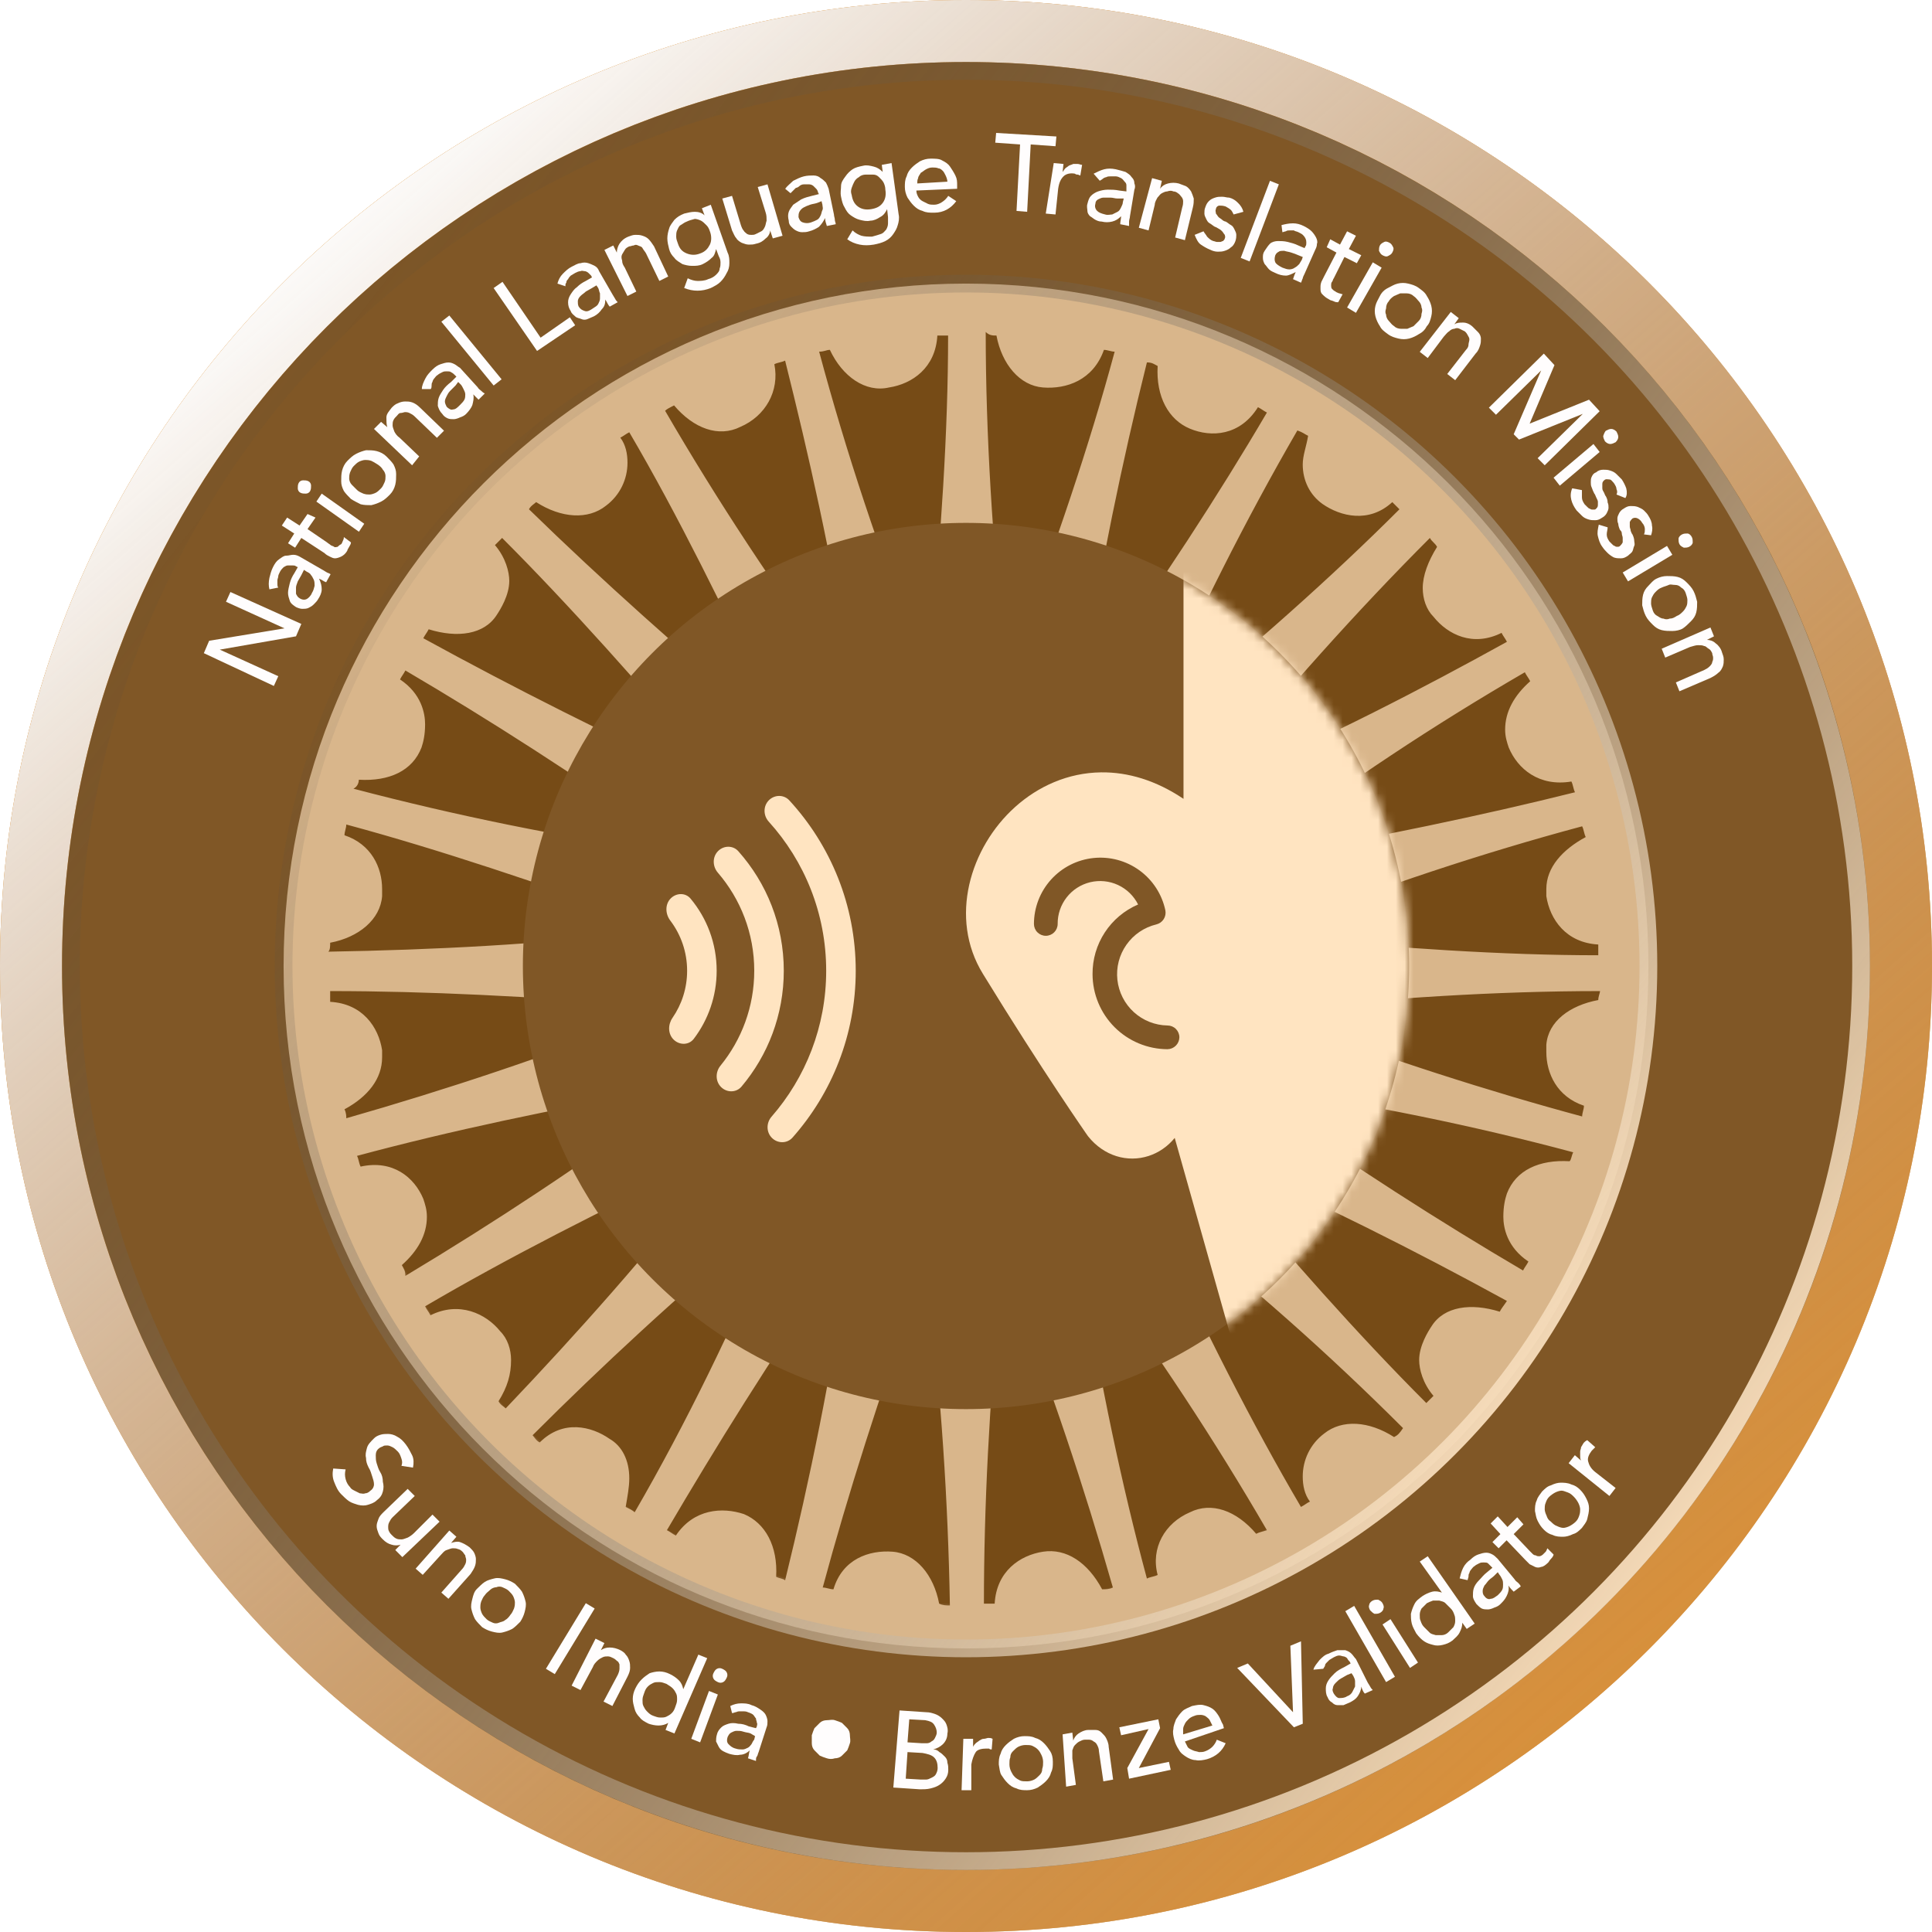 <svg width="218" height="218" viewBox="0 0 218 218" fill="none" xmlns="http://www.w3.org/2000/svg">
<g filter="url(#filter0_ii)">
<path d="M218 109C218 169.199 169.199 218 109 218C48.801 218 0 169.199 0 109C0 48.801 48.801 0 109 0C169.199 0 218 48.801 218 109Z" fill="#C18A43" fill-opacity="0.7"/>
</g>
<path d="M214.5 109C214.5 167.266 167.266 214.5 109 214.5C50.734 214.5 3.5 167.266 3.5 109C3.5 50.734 50.734 3.5 109 3.5C167.266 3.5 214.5 50.734 214.5 109Z" stroke="#E29435" stroke-width="7"/>
<path d="M214.5 109C214.5 167.266 167.266 214.5 109 214.5C50.734 214.5 3.5 167.266 3.5 109C3.5 50.734 50.734 3.5 109 3.5C167.266 3.5 214.5 50.734 214.5 109Z" stroke="url(#paint0_linear)" stroke-width="7"/>
<path d="M196 109C196 157.049 157.049 196 109 196C60.951 196 22 157.049 22 109C22 60.951 60.951 22 109 22C157.049 22 196 60.951 196 109Z" fill="#764B16" stroke="#805726" stroke-width="30"/>
<path d="M109.001 32C66.559 32 32 66.357 32 109.001C32 151.645 66.357 186.002 109.001 186.002C151.645 186.002 186.002 151.645 186.002 109.001C186.002 66.357 151.442 32 109.001 32ZM93.641 39.478C93.843 39.478 93.843 39.478 93.641 39.478C95.056 42.509 97.683 44.328 100.311 43.722C102.938 43.318 105.565 41.499 105.767 37.861C106.172 37.861 106.576 37.861 106.98 37.861C106.98 48.775 106.172 60.496 104.959 73.229C104.757 74.442 104.757 75.654 104.757 76.867C104.353 75.856 103.948 74.644 103.544 73.229C99.3 62.517 95.46 50.998 92.429 39.68C93.035 39.68 93.237 39.478 93.641 39.478ZM76.058 45.743C78.281 48.37 81.111 49.381 83.536 48.168C86.365 46.956 87.982 44.126 87.376 41.095C87.78 40.892 88.184 40.892 88.589 40.69C91.216 51.2 93.843 62.72 95.864 75.452C96.066 76.867 96.269 77.877 96.673 79.09C96.066 78.079 95.46 77.069 94.45 75.856C87.578 66.559 80.909 56.454 75.048 46.349C75.25 46.147 75.654 45.945 76.058 45.743ZM60.496 56.657C63.326 58.475 66.357 58.678 68.378 57.061C69.995 55.848 70.804 54.029 70.804 52.21C70.804 51.2 70.602 50.189 69.995 49.381C70.399 49.179 70.602 48.977 71.006 48.775C76.463 58.071 81.717 68.783 87.174 80.302C87.78 81.515 88.386 82.526 88.791 83.536C87.982 82.728 86.972 81.919 85.961 81.111C77.069 73.633 67.974 65.549 59.688 57.465C59.89 57.061 60.294 56.859 60.496 56.657ZM48.37 71.006C48.572 71.006 48.572 71.006 48.37 71.006C51.604 72.016 54.636 71.612 56.05 69.389C56.454 68.783 57.465 67.166 57.465 65.549C57.465 64.538 57.061 62.922 55.848 61.507C56.05 61.305 56.454 60.901 56.657 60.699C64.336 68.378 72.218 77.271 80.505 86.972C81.313 87.982 82.121 88.791 82.93 89.599C81.919 88.993 80.707 88.589 79.494 87.982C68.985 83.132 58.071 77.675 47.764 72.016C47.966 71.612 48.168 71.41 48.37 71.006ZM40.488 87.982C40.488 87.982 40.488 87.78 40.488 87.982C43.924 88.184 46.551 86.972 47.562 84.344C47.764 83.738 47.966 82.93 47.966 81.717C47.966 80.505 47.562 78.281 45.137 76.665C45.339 76.26 45.541 76.058 45.743 75.654C55.04 81.111 65.145 87.578 75.452 94.854C76.463 95.662 77.675 96.269 78.484 96.875C77.473 96.673 76.058 96.471 74.644 96.066C63.326 94.45 51.402 92.024 39.882 88.993C40.286 88.791 40.488 88.386 40.488 87.982ZM37.255 106.374C37.255 106.374 37.255 106.172 37.255 106.374C40.488 105.767 42.913 103.746 43.116 101.119C43.116 100.917 43.116 100.715 43.116 100.311C43.116 97.885 41.903 95.258 38.871 94.248C38.871 93.843 39.074 93.439 39.074 93.035C49.583 95.864 60.901 99.704 72.825 103.948C74.037 104.353 75.25 104.757 76.26 104.959C75.048 104.959 73.835 105.161 72.421 105.161C61.103 106.576 48.775 107.182 37.053 107.384C37.255 107.182 37.255 106.778 37.255 106.374ZM38.871 125.169C38.871 124.967 38.871 124.967 38.871 125.169C41.499 123.754 43.116 121.733 43.116 119.308C43.116 119.106 43.116 118.702 43.116 118.5C42.711 115.872 40.892 113.245 37.255 113.043C37.255 112.639 37.255 112.235 37.255 111.83C48.168 111.83 59.89 112.437 72.623 113.447C74.037 113.649 75.25 113.649 76.26 113.649C75.25 114.054 74.037 114.458 72.623 114.862C61.911 119.106 50.391 122.946 39.074 126.18C39.074 125.978 39.074 125.573 38.871 125.169ZM45.339 142.752C45.339 142.752 45.339 142.55 45.339 142.752C47.158 141.135 48.168 139.316 48.168 137.295C48.168 136.487 47.966 135.881 47.764 135.274C46.754 132.849 44.328 130.828 40.69 131.636C40.488 131.232 40.488 130.828 40.286 130.424C50.795 127.594 62.315 125.169 74.846 122.946C76.26 122.744 77.271 122.34 78.484 122.138C77.473 122.744 76.463 123.35 75.25 124.361C65.953 131.232 55.848 137.902 45.743 143.965C45.743 143.358 45.541 143.156 45.339 142.752ZM56.252 158.112C57.263 156.495 57.667 155.08 57.667 153.463C57.667 152.251 57.263 151.038 56.454 150.23C54.838 148.209 51.806 146.794 48.572 148.411C48.37 148.007 48.168 147.805 47.966 147.4C57.263 141.944 67.974 136.487 79.494 131.03C80.707 130.424 81.717 129.818 82.728 129.413C81.919 130.222 81.111 131.232 80.302 132.243C73.229 141.337 65.145 150.432 57.061 158.92C56.859 158.718 56.454 158.516 56.252 158.112ZM70.602 170.036C70.804 168.823 71.006 167.813 71.006 166.802C71.006 164.781 70.197 163.164 68.783 162.356C66.762 160.941 63.528 160.133 60.901 162.76C60.496 162.558 60.294 162.154 60.092 161.952C67.772 154.272 76.463 146.188 86.163 138.104C87.174 137.295 87.982 136.487 88.791 135.678C88.184 136.689 87.78 137.902 87.174 139.114C82.728 149.624 77.473 160.537 71.612 170.642C71.41 170.44 71.006 170.238 70.602 170.036ZM87.578 177.918C87.78 174.482 86.365 171.855 83.94 170.844C81.515 170.036 78.281 170.238 76.26 173.27C75.856 173.067 75.654 172.865 75.25 172.663C80.707 163.367 86.972 153.261 94.248 142.752C95.056 141.539 95.662 140.529 96.269 139.721C96.066 140.731 95.864 142.146 95.46 143.56C93.843 154.878 91.418 166.802 88.589 178.322C88.386 178.12 87.982 178.12 87.578 177.918ZM105.969 180.949C105.363 177.716 103.342 175.291 100.715 175.088C98.087 174.886 95.056 175.897 94.045 179.333C93.641 179.333 93.237 179.13 92.833 179.13C95.662 168.621 99.3 157.303 103.544 145.379C103.948 144.167 104.353 142.954 104.555 141.944C104.555 143.156 104.757 144.369 104.757 145.784C106.172 157.101 106.98 169.43 107.182 181.151C106.778 181.151 106.374 181.151 105.969 180.949ZM178.928 94.45C176.301 95.864 174.482 97.885 174.482 100.311C174.482 100.513 174.482 100.917 174.482 101.119C174.886 103.746 176.705 106.374 180.343 106.576C180.343 106.98 180.343 107.384 180.343 107.788C169.632 107.788 157.708 106.98 144.975 105.767C143.56 105.565 142.348 105.565 141.337 105.565C142.348 105.161 143.56 104.757 144.975 104.353C155.687 100.108 167.206 96.269 178.524 93.237C178.726 93.641 178.726 94.045 178.928 94.45ZM172.663 76.867C172.663 76.867 172.663 77.069 172.663 76.867C170.844 78.484 169.834 80.302 169.834 82.323C169.834 83.132 170.036 83.738 170.238 84.344C171.248 86.77 173.674 88.791 177.312 88.184C177.514 88.589 177.514 88.993 177.716 89.397C167.206 92.024 155.485 94.45 142.954 96.673C141.539 96.875 140.529 97.077 139.316 97.481C140.327 96.875 141.337 96.269 142.55 95.46C151.847 88.386 161.952 81.717 172.057 75.856C172.259 76.26 172.461 76.463 172.663 76.867ZM162.154 61.709C161.143 63.326 160.537 64.943 160.537 66.357C160.537 67.57 160.941 68.783 161.75 69.591C163.366 71.612 166.196 73.027 169.43 71.41C169.632 71.814 169.834 72.016 170.036 72.421C160.537 77.675 150.028 83.132 138.306 88.184C137.093 88.791 136.083 89.195 135.072 89.801C135.881 88.993 136.689 87.982 137.7 86.972C144.975 78.079 153.059 68.985 161.345 60.699C161.548 61.103 161.952 61.305 162.154 61.709ZM147.603 49.179C147.603 49.179 147.805 49.381 147.603 49.179C147.4 50.391 146.996 51.402 146.996 52.412C146.996 54.231 147.805 55.848 149.219 56.859C151.24 58.273 154.474 59.082 157.101 56.657C157.303 56.859 157.708 57.263 157.91 57.465C150.23 65.145 141.337 73.027 131.434 81.111C130.424 81.919 129.413 82.728 128.807 83.536C129.413 82.526 129.818 81.515 130.424 80.1C135.072 69.591 140.529 58.678 146.39 48.572C146.996 48.775 147.198 48.977 147.603 49.179ZM130.626 41.297C130.828 41.297 130.828 41.297 130.626 41.297C130.424 44.732 131.839 47.36 134.264 48.37C136.689 49.381 139.923 49.179 141.944 45.945C142.348 46.147 142.55 46.349 142.954 46.551C137.497 55.848 131.03 65.751 123.552 76.26C122.744 77.271 122.138 78.281 121.531 79.292C121.733 78.281 122.138 76.867 122.34 75.452C124.159 64.134 126.584 52.21 129.413 40.892C130.02 40.892 130.222 41.095 130.626 41.297ZM112.437 37.861C112.437 37.861 112.639 37.861 112.437 37.861C113.043 41.095 115.064 43.52 117.691 43.722C120.319 43.924 123.35 42.913 124.563 39.478C124.967 39.478 125.371 39.68 125.775 39.68C122.946 50.189 119.106 61.507 114.66 73.229C114.256 74.442 113.851 75.654 113.447 76.665C113.447 75.452 113.245 74.239 113.245 72.825C112.033 61.507 111.224 49.179 111.224 37.457C111.628 37.861 112.033 37.861 112.437 37.861ZM124.361 179.333C122.744 176.301 120.319 174.684 117.691 175.088C115.064 175.493 112.437 177.312 112.235 180.949C111.83 180.949 111.426 180.949 111.022 180.949C111.022 170.036 111.628 158.314 112.841 145.581C113.043 144.369 113.043 143.358 113.043 142.348C113.043 142.146 113.043 142.146 113.043 141.944C113.447 142.954 113.851 144.167 114.256 145.581C118.5 156.293 122.34 167.813 125.573 179.13C125.169 179.333 124.765 179.333 124.361 179.333ZM141.742 173.067C141.742 173.067 141.539 173.067 141.742 173.067C139.518 170.44 136.689 169.43 134.264 170.642C131.434 171.855 129.818 174.684 130.626 177.716C130.222 177.918 129.818 177.918 129.413 178.12C126.584 167.611 124.159 156.091 122.138 143.56C121.936 142.146 121.733 141.135 121.329 139.923C121.936 140.933 122.542 141.944 123.552 143.156C130.424 152.453 137.093 162.558 142.954 172.663C142.348 172.865 142.146 172.865 141.742 173.067ZM157.303 162.154C157.303 162.356 157.303 162.356 157.303 162.154C154.474 160.335 151.442 160.133 149.421 161.75C147.805 162.962 146.996 164.781 146.996 166.6C146.996 167.611 147.198 168.621 147.805 169.43C147.4 169.632 147.198 169.834 146.794 170.036C141.337 160.739 135.881 150.028 130.626 138.508C130.02 137.295 129.413 136.285 129.009 135.274C129.818 136.083 130.828 136.891 131.839 137.699C140.933 144.773 150.028 152.857 158.314 161.143C157.91 161.75 157.708 161.952 157.303 162.154ZM169.227 148.007C169.227 148.007 169.227 148.209 169.227 148.007C165.994 146.996 162.962 147.4 161.548 149.624C161.143 150.23 160.133 151.847 160.133 153.463C160.133 154.474 160.537 156.091 161.75 157.506C161.548 157.708 161.143 158.112 160.941 158.314C153.261 150.634 145.379 141.742 137.295 132.041C136.487 131.03 135.678 130.02 134.87 129.413C135.881 130.02 137.093 130.424 138.306 131.03C148.815 135.678 159.729 141.135 170.036 146.794C169.632 147.4 169.43 147.603 169.227 148.007ZM177.109 131.03C177.109 131.232 177.109 131.232 177.109 131.03C173.674 130.828 171.046 132.041 170.036 134.668C169.834 135.274 169.632 136.083 169.632 137.295C169.632 138.508 170.036 140.731 172.461 142.348C172.259 142.752 172.057 142.954 171.855 143.358C162.558 137.902 152.453 131.434 142.146 124.159C141.135 123.35 139.923 122.744 139.114 122.138C140.125 122.34 141.539 122.744 142.954 122.946C154.272 124.563 166.196 126.988 177.514 130.02C177.312 130.424 177.312 130.828 177.109 131.03ZM180.343 112.841C177.109 113.447 174.684 115.266 174.482 117.893C174.482 118.096 174.482 118.298 174.482 118.702C174.482 121.127 175.695 123.754 178.726 124.765C178.726 125.169 178.524 125.573 178.524 125.978C168.015 123.148 156.697 119.51 144.773 115.064C143.56 114.66 142.348 114.256 141.337 114.054C142.55 114.054 143.763 113.851 145.177 113.851C156.495 112.639 168.823 111.83 180.545 111.83C180.545 112.033 180.343 112.437 180.343 112.841Z" fill="#D9B68B"/>
<circle cx="109" cy="109" r="77" stroke="url(#paint1_linear)" stroke-width="2"/>
<circle cx="109" cy="109" r="101" stroke="url(#paint2_linear)" stroke-width="2"/>
<g filter="url(#filter1_i)">
<circle cx="109" cy="109" r="50" fill="#805726"/>
</g>
<path fill-rule="evenodd" clip-rule="evenodd" d="M75.69 101.366C75.022 102.034 75.061 103.12 75.632 103.873C76.825 105.447 77.532 107.408 77.532 109.535C77.532 111.508 76.924 113.338 75.883 114.849C75.363 115.604 75.352 116.648 76.001 117.296C76.654 117.95 77.725 117.953 78.284 117.217C79.904 115.083 80.866 112.421 80.866 109.535C80.866 106.439 79.759 103.601 77.92 101.396C77.348 100.711 76.321 100.735 75.69 101.366ZM81.296 120.247C80.716 120.958 80.71 122.006 81.359 122.655C82.012 123.308 83.076 123.31 83.671 122.604C86.647 119.074 88.44 114.514 88.44 109.535C88.44 104.357 86.501 99.632 83.308 96.047C82.707 95.372 81.668 95.388 81.029 96.027C80.367 96.689 80.388 97.761 80.999 98.469C83.559 101.439 85.107 105.306 85.107 109.535C85.107 113.598 83.678 117.326 81.296 120.247ZM87.058 126.004C86.454 126.696 86.451 127.746 87.1 128.396C87.752 129.048 88.814 129.05 89.425 128.36C93.863 123.348 96.558 116.756 96.558 109.535C96.558 102.12 93.716 95.369 89.063 90.31C88.448 89.641 87.404 89.652 86.76 90.295C86.102 90.954 86.116 92.02 86.741 92.71C90.77 97.159 93.224 103.061 93.224 109.535C93.224 115.839 90.898 121.599 87.058 126.004Z" fill="#FFE4C1"/>
<mask id="mask0" mask-type="alpha" maskUnits="userSpaceOnUse" x="59" y="59" width="100" height="100">
<circle cx="109" cy="109" r="50" fill="#805726"/>
</mask>
<g mask="url(#mask0)">
<path fill-rule="evenodd" clip-rule="evenodd" d="M129.609 130.434C130.744 130.065 131.757 129.369 132.551 128.399L139.604 153.405H174.614V62.334H133.542V63.764V90.14C130.415 88.036 127.253 87.115 124.251 87.15C120.5 87.194 117.141 88.728 114.553 91.047C109.454 95.617 107.049 103.589 110.896 109.866C114.299 115.418 117.254 119.986 119.36 123.167C120.413 124.758 121.254 126.002 121.832 126.85C122.121 127.274 122.345 127.599 122.496 127.818C122.572 127.927 122.63 128.011 122.669 128.067L122.729 128.153C122.747 128.178 122.765 128.203 122.784 128.226C124.568 130.457 127.234 131.205 129.609 130.434ZM125.764 115.903C124.179 114.318 123.286 112.17 123.279 109.929C123.264 108.256 123.745 106.617 124.659 105.217C125.574 103.816 126.882 102.718 128.419 102.058C127.933 101.09 127.134 100.315 126.152 99.859C125.169 99.403 124.061 99.294 123.008 99.548C121.956 99.803 121.02 100.407 120.355 101.261C119.689 102.116 119.333 103.17 119.343 104.253C119.343 104.608 119.202 104.949 118.951 105.2C118.7 105.451 118.36 105.592 118.005 105.592C117.65 105.592 117.309 105.451 117.058 105.2C116.807 104.949 116.666 104.608 116.666 104.253C116.67 102.401 117.36 100.616 118.603 99.242C119.845 97.869 121.552 97.004 123.395 96.814C125.237 96.624 127.085 97.124 128.581 98.216C130.077 99.308 131.116 100.915 131.498 102.727C131.562 103.071 131.493 103.426 131.304 103.72C131.115 104.014 130.82 104.224 130.48 104.307C129.111 104.636 127.909 105.453 127.1 106.605C126.29 107.757 125.928 109.164 126.083 110.564C126.237 111.963 126.897 113.258 127.938 114.206C128.979 115.154 130.331 115.689 131.738 115.712C132.094 115.712 132.434 115.853 132.685 116.104C132.936 116.355 133.077 116.695 133.077 117.05C133.07 117.403 132.927 117.74 132.677 117.989C132.428 118.239 132.091 118.382 131.738 118.389C129.497 118.382 127.349 117.488 125.764 115.903Z" fill="#FFE4C1"/>
</g>
<path d="M23 73.701L23.6 72.301L32.1 70.901L25.5 67.901L26 66.801L34 70.401L33.4 71.801L24.8 73.301L31.4 76.301L30.9 77.401L23 73.701Z" fill="#FFFDFD"/>
<path d="M30.4 66.5C30.3 66.1 30.3 65.7 30.4 65.2C30.5 64.8 30.6 64.4 30.8 64C31 63.6 31.2 63.3 31.5 63.1C31.8 62.9 32 62.7 32.3 62.7C32.6 62.7 32.8 62.6 33.1 62.6C33.4 62.6 33.6 62.7 33.8 62.8L36.4 64.3C36.6 64.4 36.7 64.5 36.9 64.6C37.1 64.7 37.2 64.7 37.3 64.8L36.8 65.7C36.5 65.6 36.3 65.4 36 65.3C36.2 65.7 36.3 66.1 36.3 66.5C36.3 66.9 36.1 67.3 35.9 67.6C35.8 67.8 35.6 68 35.4 68.2C35.2 68.4 35 68.5 34.8 68.6C34.6 68.7 34.3 68.7 34.1 68.7C33.9 68.7 33.6 68.6 33.4 68.5C33.1 68.3 32.8 68.1 32.7 67.8C32.6 67.5 32.5 67.2 32.5 66.9C32.5 66.6 32.6 66.2 32.7 65.8C32.8 65.4 33 65 33.2 64.7L33.6 64L33.4 63.9C33.3 63.8 33.1 63.8 33 63.8C32.8 63.8 32.7 63.8 32.5 63.8C32.3 63.8 32.2 63.9 32 64C31.9 64.1 31.7 64.3 31.6 64.5C31.5 64.7 31.4 64.9 31.4 65C31.4 65.2 31.3 65.3 31.3 65.5C31.3 65.6 31.3 65.8 31.3 65.9C31.3 66 31.3 66.2 31.4 66.3L30.4 66.5ZM34 64.9C33.9 65.1 33.7 65.4 33.6 65.6C33.5 65.9 33.4 66.1 33.4 66.3C33.4 66.5 33.4 66.8 33.4 67C33.5 67.2 33.6 67.4 33.8 67.5C34.1 67.7 34.4 67.7 34.6 67.6C34.8 67.5 35.1 67.2 35.2 66.9C35.4 66.6 35.4 66.4 35.5 66.1C35.5 65.9 35.5 65.6 35.4 65.4C35.3 65.2 35.2 65 35.1 64.9C35 64.7 34.8 64.6 34.6 64.5L34.3 64.3L34 64.9Z" fill="#FFFDFD"/>
<path d="M35.6 58.4L34.7 59.7L36.9 61.2C37 61.3 37.2 61.4 37.3 61.5C37.4 61.6 37.6 61.6 37.7 61.7C37.8 61.8 38 61.7 38.1 61.7C38.2 61.6 38.3 61.5 38.5 61.4C38.6 61.3 38.6 61.2 38.7 61C38.8 60.8 38.8 60.7 38.8 60.6L39.6 61.2C39.6 61.4 39.5 61.5 39.4 61.7C39.3 61.9 39.2 62 39.2 62.1C39 62.5 38.7 62.7 38.5 62.8C38.3 62.9 38 63 37.8 63C37.6 63 37.4 62.9 37.2 62.8C37 62.7 36.8 62.6 36.6 62.4L34 60.7L33.3 61.8L32.5 61.3L33.2 60.2L31.8 59.3L32.4 58.4L33.8 59.3L34.7 58L35.6 58.4Z" fill="#FFFDFD"/>
<path d="M33.9 55.599C33.7 55.499 33.6 55.299 33.6 55.099C33.6 54.899 33.6 54.699 33.7 54.499C33.8 54.299 34 54.199 34.2 54.199C34.4 54.199 34.6 54.199 34.8 54.299C35 54.399 35.1 54.599 35.1 54.799C35.1 54.999 35.1 55.199 35 55.399C34.9 55.599 34.7 55.699 34.5 55.699C34.3 55.699 34.1 55.699 33.9 55.599ZM35.7 56.599L36.3 55.699L41.1 59.099L40.5 59.999L35.7 56.599Z" fill="#FFFDFD"/>
<path d="M39.6 56.301C39.3 56.001 39 55.701 38.8 55.401C38.6 55.001 38.5 54.701 38.5 54.301C38.5 53.901 38.5 53.501 38.6 53.101C38.7 52.701 38.9 52.301 39.2 52.001C39.5 51.701 39.8 51.401 40.2 51.201C40.6 51.001 40.9 50.901 41.3 50.801C41.7 50.801 42.1 50.801 42.5 50.901C42.9 51.001 43.3 51.201 43.6 51.501C43.9 51.801 44.2 52.101 44.4 52.401C44.6 52.801 44.7 53.101 44.7 53.501C44.7 53.901 44.7 54.301 44.6 54.701C44.5 55.101 44.3 55.501 44 55.801C43.7 56.101 43.4 56.401 43 56.601C42.6 56.801 42.3 56.901 41.9 57.001C41.5 57.001 41.1 57.001 40.7 56.901C40.3 56.701 39.9 56.501 39.6 56.301ZM40.3 55.301C40.5 55.501 40.8 55.601 41 55.701C41.3 55.801 41.5 55.801 41.7 55.801C41.9 55.801 42.2 55.701 42.4 55.601C42.6 55.501 42.8 55.301 43 55.101C43.2 54.901 43.3 54.601 43.4 54.401C43.5 54.201 43.5 53.901 43.5 53.701C43.5 53.501 43.4 53.201 43.2 53.001C43.1 52.801 42.9 52.601 42.6 52.401C42.3 52.201 42.1 52.101 41.9 52.001C41.6 51.901 41.4 51.901 41.2 51.901C41 51.901 40.7 52.001 40.5 52.101C40.3 52.201 40.1 52.401 39.9 52.601C39.7 52.801 39.6 53.101 39.5 53.301C39.4 53.601 39.4 53.801 39.4 54.001C39.4 54.201 39.5 54.501 39.7 54.701C39.9 54.901 40.1 55.101 40.3 55.301Z" fill="#FFFDFD"/>
<path d="M42.2 48.401L43 47.601L43.7 48.201C43.6 47.901 43.6 47.501 43.6 47.101C43.6 46.701 43.9 46.401 44.2 46.001C44.4 45.801 44.6 45.601 44.9 45.501C45.1 45.401 45.4 45.301 45.7 45.301C46 45.301 46.2 45.301 46.5 45.401C46.8 45.501 47.1 45.701 47.4 46.001L50.1 48.601L49.3 49.401L46.8 47.001C46.6 46.801 46.4 46.701 46.2 46.601C46 46.501 45.8 46.501 45.7 46.501C45.6 46.501 45.4 46.601 45.2 46.601C45 46.601 44.9 46.801 44.8 46.901C44.6 47.101 44.5 47.201 44.4 47.401C44.3 47.601 44.3 47.801 44.3 48.001C44.3 48.201 44.4 48.401 44.5 48.701C44.6 48.901 44.8 49.201 45.1 49.401L47.3 51.501L46.5 52.501L42.2 48.401Z" fill="#FFFDFD"/>
<path d="M47.6 43.9C47.6 43.5 47.8 43.1 48 42.7C48.2 42.3 48.5 42 48.8 41.7C49.1 41.4 49.4 41.2 49.7 41.1C50 41 50.3 40.9 50.6 40.9C50.9 40.9 51.1 41 51.3 41.1C51.5 41.2 51.7 41.4 51.9 41.5L53.9 43.7C54 43.9 54.2 44 54.3 44.1C54.4 44.2 54.5 44.3 54.7 44.4L54 45.1C53.8 44.9 53.6 44.7 53.4 44.5C53.5 44.9 53.4 45.3 53.3 45.7C53.2 46 52.9 46.4 52.6 46.7C52.4 46.9 52.2 47 51.9 47.1C51.7 47.2 51.4 47.3 51.2 47.3C51 47.3 50.7 47.3 50.5 47.2C50.3 47.1 50.1 47 49.9 46.7C49.6 46.4 49.5 46.1 49.4 45.8C49.4 45.5 49.4 45.2 49.5 44.9C49.6 44.6 49.8 44.3 50 44C50.2 43.7 50.5 43.4 50.9 43.1L51.5 42.5L51.3 42.3C51.2 42.2 51.1 42.1 50.9 42C50.8 41.9 50.6 41.9 50.4 41.9C50.2 41.9 50.1 41.9 49.9 42C49.7 42.1 49.5 42.2 49.4 42.3C49.2 42.4 49.1 42.6 49 42.7C48.9 42.8 48.8 43 48.8 43.1C48.7 43.2 48.7 43.4 48.7 43.5C48.7 43.6 48.7 43.8 48.6 43.9H47.6ZM51.4 43.5C51.2 43.7 51 43.9 50.8 44.1C50.6 44.3 50.5 44.5 50.4 44.7C50.3 44.9 50.2 45.1 50.2 45.3C50.2 45.5 50.3 45.7 50.4 45.9C50.6 46.1 50.9 46.3 51.1 46.2C51.4 46.2 51.6 46 51.9 45.7C52.1 45.5 52.3 45.3 52.4 45.1C52.5 44.9 52.5 44.7 52.5 44.5C52.5 44.3 52.4 44.1 52.3 43.9C52.2 43.7 52.1 43.5 52 43.4L51.7 43.1L51.4 43.5Z" fill="#FFFDFD"/>
<path d="M49.8 36.3L50.7 35.6L56.6 42.8L55.7 43.5L49.8 36.3Z" fill="#FFFDFD"/>
<path d="M55.7 32.501L56.7 31.801L61 38.101L64.3 35.801L64.9 36.701L60.6 39.601L55.7 32.501Z" fill="#FFFDFD"/>
<path d="M62.9 32C63 31.6 63.2 31.2 63.5 30.9C63.8 30.6 64.1 30.3 64.5 30.1C64.9 29.9 65.2 29.7 65.5 29.7C65.8 29.6 66.1 29.6 66.4 29.7C66.7 29.8 66.9 29.9 67.1 30C67.3 30.1 67.5 30.3 67.6 30.6L69.1 33.2C69.2 33.4 69.3 33.5 69.4 33.7C69.5 33.9 69.6 34 69.7 34.1L68.8 34.6C68.6 34.4 68.5 34.1 68.3 33.8C68.3 34.3 68.2 34.6 67.9 34.9C67.7 35.2 67.4 35.5 67 35.7C66.8 35.8 66.5 35.9 66.3 36C66.1 36.1 65.8 36.1 65.6 36C65.4 35.9 65.1 35.9 64.9 35.7C64.7 35.5 64.5 35.4 64.4 35.1C64.2 34.8 64.1 34.5 64.1 34.1C64.1 33.8 64.2 33.5 64.4 33.2C64.6 32.9 64.8 32.6 65.1 32.4C65.4 32.1 65.7 31.9 66.1 31.7L66.8 31.3L66.7 31.1C66.6 31 66.5 30.9 66.4 30.8C66.3 30.7 66.1 30.6 66 30.6C65.8 30.6 65.7 30.5 65.5 30.6C65.3 30.6 65.1 30.7 64.9 30.8C64.7 30.9 64.6 31 64.4 31.1C64.3 31.2 64.2 31.3 64.1 31.5C64 31.6 63.9 31.7 63.9 31.9C63.8 32 63.8 32.1 63.8 32.3L62.9 32ZM66.8 32.5C66.6 32.6 66.3 32.8 66.1 32.9C65.9 33.1 65.7 33.2 65.5 33.4C65.3 33.6 65.2 33.8 65.2 34C65.2 34.2 65.2 34.4 65.3 34.6C65.5 34.9 65.7 35 66 35.1C66.3 35.2 66.6 35 66.9 34.8C67.2 34.6 67.4 34.5 67.5 34.3C67.6 34.1 67.7 33.9 67.7 33.7C67.7 33.5 67.7 33.3 67.7 33.1C67.6 32.9 67.6 32.7 67.5 32.5L67.3 32.2L66.8 32.5Z" fill="#FFFDFD"/>
<path d="M68.2 28.2L69.2 27.7L69.6 28.5C69.6 28.2 69.7 27.8 69.9 27.5C70.1 27.2 70.4 26.9 70.9 26.7C71.2 26.6 71.4 26.5 71.7 26.5C72 26.5 72.2 26.5 72.5 26.6C72.8 26.7 73 26.8 73.2 27C73.4 27.2 73.6 27.5 73.8 27.8L75.4 31.2L74.4 31.7L72.9 28.6C72.8 28.4 72.6 28.2 72.5 28C72.4 27.8 72.2 27.8 72 27.7C71.8 27.6 71.7 27.6 71.5 27.7C71.3 27.7 71.2 27.8 71 27.8C70.8 27.9 70.6 28 70.5 28.2C70.4 28.4 70.3 28.5 70.2 28.7C70.1 28.9 70.1 29.1 70.2 29.4C70.2 29.7 70.3 29.9 70.5 30.2L71.8 32.9L70.8 33.4L68.2 28.2Z" fill="#FFFDFD"/>
<path d="M82.1 28.5C82.3 28.9 82.3 29.3 82.3 29.7C82.3 30.1 82.2 30.5 82 30.8C81.8 31.2 81.6 31.5 81.3 31.8C81 32.1 80.6 32.3 80.2 32.5C79.7 32.7 79.2 32.8 78.7 32.8C78.2 32.8 77.7 32.7 77.2 32.5L77.6 31.4C78 31.6 78.4 31.7 78.7 31.7C79 31.7 79.5 31.7 79.9 31.5C80.3 31.4 80.6 31.2 80.8 31C81 30.8 81.2 30.6 81.2 30.3C81.3 30.1 81.3 29.8 81.3 29.6C81.3 29.3 81.2 29.1 81.1 28.9L80.8 28.1C80.7 28.5 80.6 28.9 80.3 29.1C80 29.4 79.7 29.6 79.3 29.8C78.9 30 78.5 30 78.1 30C77.7 30 77.3 29.9 77 29.8C76.7 29.6 76.3 29.4 76.1 29.1C75.8 28.8 75.6 28.5 75.5 28.1C75.4 27.7 75.3 27.3 75.3 26.9C75.3 26.5 75.4 26.1 75.5 25.8C75.6 25.4 75.9 25.1 76.1 24.8C76.4 24.5 76.7 24.3 77.2 24.1C77.6 24 78 23.9 78.4 23.9C78.8 23.9 79.2 24 79.5 24.3L79.2 23.5L80.2 23.1L82.1 28.5ZM77.5 25C77.2 25.1 77 25.3 76.8 25.4C76.6 25.5 76.5 25.8 76.4 26C76.3 26.2 76.3 26.5 76.3 26.7C76.3 27 76.4 27.2 76.5 27.5C76.7 28.1 77 28.4 77.5 28.6C78 28.8 78.5 28.8 79 28.6C79.6 28.4 79.9 28 80.1 27.6C80.3 27.2 80.3 26.6 80.1 26.1C80 25.8 79.9 25.6 79.7 25.4C79.5 25.2 79.3 25 79.1 24.9C78.9 24.8 78.6 24.7 78.4 24.7C78 24.8 77.7 24.9 77.5 25Z" fill="#FFFDFD"/>
<path d="M88.3 26.601L87.2 26.901L86.9 26.001C86.9 26.301 86.7 26.701 86.4 26.901C86.1 27.201 85.8 27.401 85.3 27.501C85 27.601 84.8 27.601 84.5 27.601C84.2 27.601 84 27.501 83.7 27.401C83.5 27.301 83.2 27.101 83.1 26.901C82.9 26.701 82.8 26.401 82.6 26.001L81.5 22.401L82.6 22.101L83.6 25.401C83.7 25.701 83.8 25.901 83.9 26.001C84 26.201 84.2 26.301 84.3 26.401C84.5 26.501 84.6 26.501 84.8 26.501C85 26.501 85.1 26.501 85.3 26.401C85.5 26.301 85.7 26.201 85.9 26.101C86.1 26.001 86.2 25.801 86.3 25.601C86.4 25.401 86.4 25.201 86.5 24.901C86.5 24.601 86.5 24.301 86.4 24.001L85.5 21.101L86.6 20.801L88.3 26.601Z" fill="#FFFDFD"/>
<path d="M88.6 21.301C88.8 21.001 89.2 20.701 89.5 20.401C89.9 20.201 90.3 20.001 90.7 19.901C91.1 19.801 91.5 19.801 91.8 19.801C92.1 19.801 92.4 19.901 92.6 20.101C92.8 20.201 93 20.401 93.2 20.601C93.3 20.801 93.4 21.001 93.5 21.301L94.1 24.201C94.1 24.401 94.2 24.601 94.2 24.801C94.2 25.001 94.3 25.101 94.3 25.301L93.3 25.501C93.2 25.201 93.1 24.901 93.1 24.601C92.9 25.001 92.7 25.301 92.4 25.601C92.1 25.801 91.7 26.001 91.3 26.101C91 26.201 90.8 26.201 90.5 26.201C90.2 26.201 90 26.101 89.8 26.001C89.6 25.901 89.4 25.701 89.3 25.601C89.1 25.401 89 25.201 89 24.901C88.9 24.501 88.9 24.201 89 23.901C89.1 23.601 89.3 23.401 89.5 23.101C89.8 22.901 90.1 22.701 90.4 22.501C90.8 22.301 91.2 22.201 91.6 22.101L92.4 21.901L92.3 21.701C92.3 21.601 92.2 21.401 92.1 21.301C92 21.201 91.9 21.101 91.8 21.001C91.7 20.901 91.5 20.801 91.3 20.801C91.1 20.801 90.9 20.801 90.7 20.801C90.5 20.801 90.3 20.901 90.2 21.001C90.1 21.101 89.9 21.201 89.8 21.201C89.7 21.301 89.6 21.401 89.5 21.501C89.4 21.601 89.3 21.701 89.2 21.801L88.6 21.301ZM92.2 22.901C91.9 23.001 91.7 23.001 91.4 23.101C91.1 23.201 90.9 23.301 90.7 23.401C90.5 23.501 90.3 23.701 90.2 23.901C90.1 24.101 90.1 24.301 90.1 24.501C90.2 24.801 90.3 25.001 90.6 25.101C90.9 25.201 91.2 25.201 91.5 25.101C91.8 25.001 92 24.901 92.2 24.801C92.4 24.701 92.5 24.501 92.6 24.301C92.7 24.101 92.7 23.901 92.8 23.701C92.9 23.501 92.8 23.301 92.8 23.101L92.7 22.701L92.2 22.901Z" fill="#FFFDFD"/>
<path d="M101.4 24.2C101.5 24.6 101.4 25.1 101.3 25.4C101.2 25.8 101 26.1 100.8 26.4C100.6 26.7 100.3 27 99.9 27.2C99.5 27.4 99.1 27.5 98.6 27.6C98 27.7 97.5 27.7 97 27.6C96.5 27.5 96 27.3 95.6 27L96.2 26C96.5 26.3 96.9 26.5 97.2 26.6C97.6 26.7 97.9 26.7 98.4 26.7C98.8 26.6 99.1 26.5 99.4 26.4C99.7 26.3 99.8 26.1 100 25.9C100.1 25.7 100.2 25.5 100.2 25.2C100.2 24.9 100.2 24.7 100.2 24.5L100.1 23.6C99.9 24 99.7 24.3 99.3 24.5C99 24.7 98.6 24.9 98.2 24.9C97.8 25 97.4 24.9 97 24.8C96.6 24.7 96.3 24.5 96 24.3C95.7 24.1 95.5 23.8 95.3 23.4C95.1 23.1 95 22.7 94.9 22.2C94.8 21.7 94.9 21.4 94.9 21C94.9 20.6 95.1 20.3 95.4 19.9C95.6 19.6 95.9 19.3 96.2 19.1C96.5 18.9 96.9 18.8 97.4 18.7C97.8 18.6 98.2 18.7 98.6 18.8C99 18.9 99.3 19.1 99.6 19.4L99.5 18.6L100.6 18.4L101.4 24.2ZM97.7 19.7C97.4 19.7 97.1 19.8 96.9 20C96.7 20.1 96.5 20.3 96.4 20.5C96.3 20.7 96.2 20.9 96.1 21.2C96 21.5 96 21.7 96.1 22C96.2 22.6 96.4 23 96.8 23.3C97.2 23.6 97.7 23.7 98.3 23.6C98.9 23.5 99.3 23.3 99.6 22.9C99.9 22.5 100 22 99.9 21.4C99.9 21.1 99.8 20.8 99.7 20.6C99.6 20.4 99.4 20.2 99.2 20C99 19.8 98.8 19.7 98.5 19.7C98.3 19.7 98 19.7 97.7 19.7Z" fill="#FFFDFD"/>
<path d="M103.4 21.5C103.4 21.8 103.5 22 103.6 22.2C103.7 22.4 103.9 22.6 104.1 22.7C104.3 22.8 104.5 22.9 104.7 23C104.9 23.1 105.2 23.1 105.4 23.1C105.7 23.1 106 23 106.3 22.8C106.6 22.6 106.8 22.4 107 22.1L107.9 22.7C107.3 23.5 106.5 24 105.4 24C104.9 24 104.5 24 104.1 23.8C103.7 23.7 103.4 23.5 103.1 23.2C102.8 22.9 102.6 22.6 102.4 22.3C102.2 21.9 102.1 21.5 102.1 21.1C102.1 20.7 102.1 20.3 102.3 19.9C102.4 19.5 102.6 19.2 102.9 18.9C103.2 18.6 103.5 18.4 103.8 18.2C104.2 18 104.6 17.9 105 17.9C105.5 17.9 106 17.9 106.3 18.1C106.7 18.3 107 18.5 107.2 18.8C107.4 19.1 107.6 19.4 107.8 19.8C108 20.2 108 20.5 108 20.9V21.3L103.4 21.5ZM106.9 20.5C106.9 20.3 106.8 20 106.7 19.8C106.6 19.6 106.5 19.4 106.4 19.3C106.3 19.2 106.1 19 105.9 19C105.7 18.9 105.4 18.9 105.2 18.9C104.9 18.9 104.7 19 104.5 19.1C104.3 19.2 104.1 19.4 103.9 19.5C103.8 19.7 103.6 19.9 103.6 20.1C103.5 20.3 103.5 20.5 103.5 20.7L106.9 20.5Z" fill="#FFFDFD"/>
<path d="M115.1 16.3L112.3 16.1L112.4 15L119.2 15.4L119.1 16.5L116.3 16.3L115.9 23.9L114.7 23.8L115.1 16.3Z" fill="#FFFDFD"/>
<path d="M118.9 18.4L120 18.5L119.9 19.4C120 19.3 120.1 19.1 120.2 19C120.3 18.9 120.5 18.8 120.6 18.7C120.8 18.6 120.9 18.6 121.1 18.5C121.3 18.5 121.5 18.5 121.6 18.5C121.8 18.5 121.9 18.6 122.1 18.6L121.9 19.8C121.8 19.8 121.7 19.7 121.6 19.7C121.5 19.7 121.4 19.7 121.3 19.6C120.8 19.5 120.3 19.6 120 19.9C119.7 20.2 119.5 20.6 119.4 21.3L119.1 24.2L118 24.1L118.9 18.4Z" fill="#FFFDFD"/>
<path d="M123.4 19.6C123.8 19.4 124.2 19.2 124.6 19.1C125 19 125.4 19 125.9 19.1C126.3 19.2 126.7 19.3 127 19.4C127.3 19.6 127.5 19.7 127.7 20C127.9 20.2 128 20.4 128 20.7C128.1 20.9 128.1 21.2 128 21.4L127.5 24.4C127.5 24.6 127.4 24.8 127.4 25C127.4 25.2 127.4 25.3 127.4 25.5L126.4 25.3C126.4 25 126.5 24.7 126.5 24.4C126.2 24.7 125.9 24.9 125.5 25C125.1 25.1 124.7 25.1 124.3 25C124 25 123.8 24.9 123.6 24.8C123.4 24.7 123.2 24.5 123 24.4C122.8 24.2 122.7 24 122.7 23.8C122.7 23.6 122.6 23.3 122.7 23C122.8 22.6 122.9 22.3 123.1 22.1C123.3 21.9 123.6 21.7 123.9 21.6C124.2 21.5 124.6 21.4 125 21.4C125.4 21.4 125.8 21.4 126.3 21.5L127.1 21.6V21.4C127.1 21.3 127.1 21.1 127.1 20.9C127.1 20.7 127 20.6 126.9 20.5C126.8 20.4 126.7 20.2 126.5 20.1C126.3 20 126.1 19.9 125.9 19.9C125.7 19.9 125.5 19.9 125.3 19.9C125.1 19.9 125 19.9 124.8 20C124.7 20 124.5 20.1 124.4 20.2C124.3 20.3 124.2 20.3 124.1 20.4L123.4 19.6ZM126.1 22.4C125.8 22.4 125.6 22.3 125.3 22.3C125 22.3 124.8 22.3 124.5 22.3C124.3 22.3 124.1 22.4 123.9 22.5C123.7 22.6 123.6 22.8 123.6 23C123.5 23.3 123.6 23.6 123.8 23.8C124 24 124.3 24.1 124.7 24.2C125 24.3 125.3 24.2 125.5 24.2C125.7 24.1 125.9 24 126.1 23.9C126.3 23.8 126.4 23.6 126.5 23.4C126.6 23.2 126.7 23 126.7 22.8L126.8 22.4H126.1Z" fill="#FFFDFD"/>
<path d="M130 20.1L131.1 20.4L130.9 21.3C131.1 21 131.4 20.8 131.8 20.7C132.2 20.6 132.6 20.6 133 20.7C133.3 20.8 133.5 20.9 133.8 21C134 21.1 134.2 21.3 134.4 21.6C134.5 21.8 134.6 22.1 134.7 22.4C134.7 22.7 134.7 23 134.6 23.4L133.7 27.1L132.6 26.8L133.4 23.4C133.5 23.1 133.5 22.9 133.5 22.7C133.5 22.5 133.4 22.3 133.3 22.2C133.2 22.1 133.1 21.9 132.9 21.8C132.8 21.7 132.6 21.6 132.4 21.6C132.2 21.5 132 21.5 131.7 21.6C131.5 21.6 131.3 21.7 131.1 21.8C130.9 21.9 130.8 22.1 130.6 22.3C130.5 22.5 130.3 22.8 130.3 23.1L129.6 26L128.5 25.7L130 20.1Z" fill="#FFFDFD"/>
<path d="M139.2 24.199C139.1 23.999 139 23.799 138.9 23.699C138.8 23.599 138.5 23.399 138.3 23.299C138 23.199 137.8 23.199 137.6 23.199C137.4 23.199 137.2 23.399 137.2 23.599C137.1 23.799 137.2 23.899 137.2 24.099C137.3 24.199 137.4 24.399 137.5 24.499C137.6 24.599 137.8 24.699 137.9 24.799C138 24.899 138.2 24.999 138.3 24.999C138.5 25.099 138.7 25.299 138.9 25.399C139.1 25.499 139.2 25.699 139.3 25.899C139.4 26.099 139.5 26.299 139.5 26.499C139.5 26.699 139.5 26.899 139.4 27.199C139.3 27.499 139.1 27.799 138.9 27.899C138.7 28.099 138.5 28.199 138.2 28.299C137.9 28.399 137.7 28.399 137.4 28.399C137.1 28.399 136.8 28.299 136.6 28.199C136.1 27.999 135.8 27.799 135.5 27.599C135.2 27.399 135 26.999 134.8 26.499L135.8 26.099C135.9 26.299 136.1 26.499 136.2 26.699C136.4 26.899 136.6 27.099 136.9 27.199C137 27.199 137.2 27.299 137.3 27.299C137.4 27.299 137.6 27.299 137.7 27.299C137.8 27.299 137.9 27.199 138 27.199C138.1 27.099 138.2 26.999 138.2 26.899C138.3 26.699 138.2 26.599 138.2 26.499C138.1 26.399 138 26.199 137.9 26.099C137.8 25.999 137.7 25.899 137.5 25.799C137.3 25.699 137.2 25.599 137.1 25.599C136.9 25.499 136.7 25.299 136.5 25.199C136.3 25.099 136.2 24.899 136.1 24.699C136 24.499 135.9 24.299 135.9 24.099C135.9 23.899 135.9 23.599 136 23.399C136.1 23.099 136.2 22.899 136.4 22.699C136.6 22.499 136.8 22.399 137.1 22.299C137.4 22.199 137.6 22.199 137.9 22.199C138.2 22.199 138.4 22.299 138.7 22.299C139.1 22.399 139.4 22.599 139.7 22.899C140 23.199 140.2 23.499 140.3 23.899L139.2 24.199Z" fill="#FFFDFD"/>
<path d="M143.3 20.4L144.3 20.8L141 29.5L140 29.1L143.3 20.4Z" fill="#FFFDFD"/>
<path d="M144.6 25.399C145 25.299 145.4 25.199 145.9 25.199C146.3 25.199 146.7 25.299 147.1 25.499C147.5 25.699 147.8 25.899 148 26.099C148.2 26.299 148.4 26.599 148.5 26.799C148.6 26.999 148.7 27.299 148.6 27.499C148.6 27.799 148.5 27.999 148.4 28.199L147.2 30.899C147.1 31.099 147 31.299 147 31.399C146.9 31.599 146.9 31.699 146.8 31.899L145.9 31.499C146 31.199 146.1 30.899 146.2 30.699C145.8 30.899 145.4 31.099 145.1 31.099C144.7 31.099 144.3 30.999 143.9 30.799C143.7 30.699 143.4 30.599 143.2 30.399C143 30.199 142.9 29.999 142.7 29.799C142.6 29.599 142.5 29.399 142.5 29.099C142.5 28.799 142.5 28.599 142.7 28.299C142.9 27.999 143.1 27.699 143.3 27.499C143.5 27.299 143.9 27.199 144.2 27.199C144.5 27.199 144.9 27.199 145.3 27.299C145.7 27.399 146.1 27.499 146.5 27.699L147.2 27.999L147.3 27.799C147.4 27.699 147.4 27.499 147.4 27.399C147.4 27.299 147.4 27.099 147.3 26.899C147.2 26.699 147.1 26.599 147 26.499C146.9 26.399 146.7 26.299 146.5 26.199C146.3 26.099 146.1 26.099 146 25.999C145.8 25.999 145.7 25.999 145.5 25.999C145.4 25.999 145.2 25.999 145.1 26.099C145 26.099 144.8 26.199 144.7 26.199L144.6 25.399ZM146.5 28.799C146.3 28.699 146 28.599 145.7 28.499C145.4 28.399 145.2 28.399 144.9 28.299C144.7 28.299 144.4 28.299 144.3 28.399C144.1 28.499 144 28.599 143.9 28.799C143.8 29.099 143.8 29.399 143.9 29.599C144 29.799 144.3 29.999 144.7 30.199C145 30.299 145.2 30.399 145.5 30.399C145.7 30.399 146 30.299 146.1 30.199C146.3 30.099 146.4 29.999 146.6 29.799C146.7 29.599 146.8 29.499 146.9 29.299L147 28.999L146.5 28.799Z" fill="#FFFDFD"/>
<path d="M153.1 29.7L151.7 29L150.5 31.4C150.4 31.5 150.4 31.7 150.3 31.8C150.2 31.9 150.2 32.1 150.2 32.2C150.2 32.3 150.2 32.5 150.3 32.6C150.4 32.7 150.5 32.8 150.7 32.9C150.8 33 150.9 33 151.1 33.1C151.2 33.1 151.4 33.2 151.5 33.2L151 34.1C150.8 34.1 150.7 34.1 150.5 34C150.3 33.9 150.1 33.9 150 33.8C149.6 33.6 149.4 33.4 149.2 33.2C149 33 149 32.8 149 32.5C149 32.2 149 32.1 149.1 31.8C149.2 31.6 149.3 31.4 149.4 31.2L150.8 28.5L149.7 27.9L150.1 27L151.2 27.6L152 26.1L153 26.6L152.2 28.1L153.6 28.8L153.1 29.7Z" fill="#FFFDFD"/>
<path d="M154.9 29.599L155.9 30.199L153 35.299L152 34.699L154.9 29.599ZM155.7 27.699C155.8 27.499 156 27.399 156.2 27.299C156.4 27.199 156.6 27.299 156.8 27.399C157 27.499 157.1 27.699 157.2 27.899C157.3 28.099 157.2 28.299 157.1 28.499C157 28.699 156.8 28.799 156.6 28.899C156.4 28.999 156.2 28.899 156 28.799C155.8 28.699 155.7 28.499 155.6 28.299C155.6 28.099 155.6 27.899 155.7 27.699Z" fill="#FFFDFD"/>
<path d="M155.7 33.401C155.9 33.001 156.2 32.701 156.6 32.501C157 32.301 157.3 32.101 157.7 32.001C158.1 31.901 158.5 31.901 158.9 32.001C159.3 32.101 159.7 32.201 160.1 32.501C160.5 32.801 160.8 33.001 161 33.401C161.2 33.701 161.4 34.101 161.5 34.501C161.6 34.901 161.6 35.301 161.5 35.701C161.4 36.101 161.3 36.501 161 36.801C160.8 37.201 160.5 37.501 160.1 37.701C159.8 37.901 159.4 38.101 159 38.201C158.6 38.301 158.2 38.301 157.8 38.201C157.4 38.101 157 38.001 156.6 37.701C156.2 37.401 155.9 37.201 155.7 36.801C155.5 36.501 155.3 36.101 155.2 35.701C155.1 35.301 155.1 34.901 155.2 34.501C155.3 34.101 155.5 33.801 155.7 33.401ZM156.7 34.001C156.5 34.201 156.4 34.501 156.4 34.801C156.3 35.101 156.3 35.301 156.4 35.501C156.4 35.701 156.5 36.001 156.7 36.201C156.9 36.401 157 36.601 157.3 36.801C157.5 37.001 157.8 37.101 158.1 37.101C158.4 37.101 158.6 37.101 158.8 37.101C159 37.001 159.3 36.901 159.5 36.801C159.7 36.601 159.9 36.401 160.1 36.201C160.3 36.001 160.4 35.701 160.4 35.401C160.5 35.101 160.5 34.901 160.4 34.701C160.4 34.501 160.3 34.201 160.1 34.001C159.9 33.801 159.8 33.601 159.5 33.401C159.3 33.201 159 33.101 158.7 33.101C158.4 33.101 158.2 33.101 158 33.101C157.8 33.201 157.5 33.301 157.3 33.401C157 33.601 156.8 33.801 156.7 34.001Z" fill="#FFFDFD"/>
<path d="M163.7 35.199L164.6 35.899L164.1 36.599C164.4 36.399 164.7 36.399 165.1 36.399C165.5 36.399 165.9 36.599 166.2 36.899C166.4 37.099 166.6 37.299 166.8 37.499C167 37.699 167.1 37.999 167.1 38.199C167.1 38.499 167.1 38.699 167 38.999C166.9 39.299 166.8 39.599 166.5 39.899L164.2 42.899L163.3 42.199L165.4 39.499C165.6 39.299 165.7 39.099 165.7 38.899C165.7 38.699 165.8 38.499 165.8 38.299C165.8 38.099 165.7 37.999 165.6 37.799C165.5 37.599 165.4 37.499 165.3 37.399C165.1 37.299 164.9 37.199 164.7 37.099C164.5 36.999 164.3 36.999 164.1 37.099C163.9 37.099 163.7 37.199 163.5 37.399C163.3 37.499 163.1 37.799 162.9 37.999L161.1 40.399L160.2 39.699L163.7 35.199Z" fill="#FFFDFD"/>
<path d="M174.2 39.9L175.4 41.2L172.6 47.8L179.3 45.1L180.5 46.4L174.3 52.5L173.5 51.7L178.6 46.7L171.4 49.6L170.8 49L173.9 41.8L168.8 46.8L168 46L174.2 39.9Z" fill="#FFFDFD"/>
<path d="M179.8 50.1L180.5 51L176 54.8L175.3 53.9L179.8 50.1ZM181.2 48.6C181.4 48.5 181.6 48.4 181.8 48.4C182 48.4 182.2 48.5 182.4 48.7C182.5 48.9 182.6 49.1 182.6 49.3C182.6 49.5 182.5 49.7 182.3 49.9C182.1 50 181.9 50.1 181.7 50.1C181.5 50.1 181.3 50 181.1 49.8C181 49.6 180.9 49.4 180.9 49.2C181 48.9 181.1 48.7 181.2 48.6Z" fill="#FFFDFD"/>
<path d="M182.4 55.8C182.5 55.6 182.5 55.4 182.4 55.2C182.4 55 182.3 54.8 182.1 54.5C181.9 54.3 181.8 54.1 181.6 54.1C181.4 54.1 181.2 54 181 54.2C180.9 54.3 180.8 54.4 180.8 54.6C180.8 54.8 180.8 54.9 180.8 55.1C180.8 55.3 180.9 55.4 181 55.6C181.1 55.8 181.1 55.9 181.2 56C181.3 56.2 181.4 56.4 181.4 56.7C181.5 56.9 181.5 57.1 181.5 57.3C181.5 57.5 181.4 57.7 181.3 57.9C181.2 58.1 181 58.3 180.8 58.4C180.5 58.6 180.3 58.7 180 58.7C179.7 58.7 179.5 58.7 179.2 58.6C178.9 58.5 178.7 58.4 178.5 58.2C178.3 58 178.1 57.8 177.9 57.6C177.6 57.2 177.4 56.8 177.3 56.4C177.2 56 177.2 55.6 177.4 55.1L178.5 55.3C178.5 55.6 178.5 55.8 178.5 56.1C178.5 56.4 178.6 56.6 178.8 56.9C178.9 57 179 57.1 179.1 57.2C179.2 57.3 179.3 57.4 179.4 57.4C179.5 57.5 179.6 57.5 179.8 57.5C180 57.5 180 57.5 180.1 57.4C180.2 57.3 180.3 57.2 180.3 57C180.3 56.9 180.3 56.7 180.3 56.6C180.3 56.5 180.2 56.3 180.1 56.1C180 55.9 180 55.8 179.9 55.7C179.8 55.5 179.7 55.3 179.6 55C179.5 54.8 179.5 54.6 179.5 54.4C179.5 54.2 179.5 54 179.6 53.8C179.7 53.6 179.8 53.4 180.1 53.3C180.3 53.1 180.6 53 180.9 53C181.2 53 181.4 53 181.7 53.1C182 53.2 182.2 53.3 182.4 53.5C182.6 53.7 182.8 53.9 183 54.1C183.2 54.4 183.4 54.8 183.5 55.1C183.6 55.5 183.6 55.9 183.4 56.2L182.4 55.8Z" fill="#FFFDFD"/>
<path d="M185.5 60.3C185.6 60.1 185.6 59.9 185.6 59.7C185.6 59.5 185.5 59.2 185.3 59C185.2 58.8 185 58.6 184.8 58.5C184.6 58.4 184.4 58.4 184.2 58.5C184.1 58.6 184 58.7 183.9 58.9C183.9 59.1 183.9 59.2 183.9 59.4C183.9 59.6 184 59.7 184 59.9C184.1 60.1 184.1 60.2 184.2 60.3C184.3 60.5 184.4 60.8 184.4 61C184.4 61.2 184.5 61.4 184.4 61.6C184.3 61.8 184.3 62 184.2 62.2C184.1 62.4 183.9 62.5 183.7 62.7C183.4 62.9 183.2 63 182.9 63C182.6 63 182.4 63 182.1 62.9C181.9 62.8 181.6 62.6 181.4 62.4C181.2 62.2 181 62 180.8 61.7C180.5 61.3 180.4 60.9 180.3 60.5C180.2 60.1 180.3 59.7 180.4 59.2L181.4 59.5C181.4 59.8 181.3 60 181.3 60.3C181.3 60.6 181.4 60.8 181.6 61.1C181.7 61.2 181.8 61.3 181.9 61.4C182 61.5 182.1 61.6 182.2 61.6C182.3 61.7 182.4 61.7 182.5 61.7C182.6 61.7 182.7 61.7 182.8 61.6C182.9 61.5 183 61.4 183.1 61.2C183.1 61.1 183.1 60.9 183.1 60.7C183.1 60.5 183 60.4 183 60.2C183 60 182.9 59.9 182.8 59.8C182.7 59.6 182.6 59.3 182.6 59.1C182.5 58.9 182.5 58.7 182.5 58.5C182.5 58.3 182.6 58.1 182.7 57.9C182.8 57.7 183 57.5 183.2 57.4C183.5 57.2 183.7 57.1 184 57.1C184.3 57.1 184.5 57.1 184.8 57.2C185 57.3 185.3 57.4 185.5 57.6C185.7 57.8 185.9 58 186 58.2C186.2 58.5 186.4 58.9 186.4 59.3C186.5 59.7 186.4 60.1 186.3 60.4L185.5 60.3Z" fill="#FFFDFD"/>
<path d="M188.1 61.599L188.7 62.599L183.7 65.599L183.1 64.599L188.1 61.599ZM189.8 60.299C190 60.199 190.2 60.199 190.4 60.199C190.6 60.199 190.8 60.399 190.9 60.599C191 60.799 191 60.999 191 61.199C191 61.399 190.8 61.599 190.6 61.699C190.4 61.799 190.2 61.799 190 61.799C189.8 61.699 189.6 61.599 189.5 61.399C189.4 61.199 189.4 60.999 189.4 60.799C189.4 60.599 189.6 60.399 189.8 60.299Z" fill="#FFFDFD"/>
<path d="M186.9 65.3C187.3 65.1 187.7 65 188.1 65C188.5 65 188.9 65 189.3 65.1C189.7 65.2 190 65.4 190.3 65.7C190.6 66 190.9 66.3 191.1 66.7C191.3 67.1 191.4 67.5 191.5 67.9C191.5 68.3 191.5 68.7 191.4 69.1C191.3 69.5 191.1 69.8 190.8 70.1C190.5 70.4 190.2 70.7 189.9 70.9C189.6 71.1 189.1 71.2 188.7 71.2C188.3 71.2 187.9 71.2 187.5 71.1C187.1 71 186.8 70.8 186.5 70.5C186.2 70.2 185.9 69.9 185.7 69.5C185.5 69.1 185.4 68.7 185.3 68.3C185.3 67.9 185.3 67.5 185.4 67.1C185.5 66.7 185.7 66.4 186 66.1C186.3 65.8 186.5 65.5 186.9 65.3ZM187.5 66.3C187.2 66.4 187 66.6 186.8 66.8C186.6 67 186.5 67.2 186.4 67.4C186.3 67.6 186.3 67.9 186.3 68.1C186.3 68.3 186.4 68.6 186.5 68.9C186.6 69.2 186.8 69.4 187 69.5C187.2 69.6 187.4 69.8 187.7 69.8C187.9 69.9 188.2 69.9 188.4 69.8C188.7 69.8 188.9 69.7 189.2 69.5C189.5 69.4 189.7 69.2 189.9 69C190.1 68.8 190.2 68.6 190.3 68.4C190.4 68.2 190.4 67.9 190.4 67.7C190.4 67.5 190.3 67.2 190.2 66.9C190.1 66.6 189.9 66.4 189.7 66.3C189.5 66.1 189.3 66 189 66C188.7 66 188.5 65.9 188.3 66C188.1 66.1 187.7 66.2 187.5 66.3Z" fill="#FFFDFD"/>
<path d="M193 70.801L193.4 71.801L192.6 72.201C192.9 72.201 193.3 72.301 193.6 72.601C193.9 72.801 194.2 73.201 194.3 73.601C194.4 73.901 194.5 74.101 194.5 74.401C194.5 74.701 194.5 74.901 194.4 75.201C194.3 75.401 194.2 75.701 193.9 75.901C193.7 76.101 193.4 76.301 193 76.501L189.5 78.001L189.1 77.001L192.3 75.601C192.5 75.501 192.7 75.401 192.9 75.201C193 75.101 193.2 74.901 193.2 74.701C193.3 74.501 193.3 74.401 193.3 74.201C193.3 74.001 193.2 73.901 193.2 73.701C193.1 73.501 193 73.301 192.8 73.201C192.6 73.101 192.5 72.901 192.3 72.901C192.1 72.801 191.9 72.801 191.6 72.801C191.3 72.801 191.1 72.901 190.7 73.001L187.9 74.201L187.5 73.201L193 70.801Z" fill="#FFFDFD"/>
<path d="M39 165.801C38.9 166.201 38.9 166.501 39 166.901C39.1 167.301 39.3 167.601 39.5 167.801C39.6 168.001 39.8 168.101 40 168.201C40.2 168.301 40.4 168.401 40.6 168.501C40.8 168.501 41 168.601 41.2 168.501C41.4 168.501 41.6 168.401 41.8 168.201C42.1 168.001 42.2 167.701 42.2 167.501C42.2 167.201 42.1 166.901 42 166.601C41.9 166.301 41.8 165.901 41.6 165.601C41.4 165.201 41.3 164.901 41.3 164.501C41.2 164.101 41.3 163.801 41.4 163.401C41.5 163.001 41.8 162.701 42.2 162.301C42.4 162.101 42.6 162.001 42.9 161.901C43.2 161.801 43.5 161.801 43.8 161.801C44.1 161.801 44.5 161.901 44.8 162.101C45.2 162.301 45.5 162.601 45.8 163.001C46.1 163.401 46.3 163.801 46.5 164.201C46.7 164.601 46.7 165.101 46.6 165.601L45.3 165.401C45.4 165.101 45.4 164.901 45.3 164.601C45.2 164.301 45.1 164.001 44.9 163.801C44.7 163.601 44.5 163.401 44.3 163.301C44.1 163.201 43.9 163.101 43.7 163.101C43.5 163.101 43.3 163.101 43.2 163.201C43 163.301 42.9 163.301 42.8 163.401C42.5 163.601 42.4 163.901 42.4 164.201C42.4 164.501 42.4 164.801 42.5 165.101C42.6 165.401 42.7 165.801 42.9 166.101C43.1 166.401 43.2 166.801 43.2 167.201C43.3 167.601 43.3 167.901 43.2 168.301C43.1 168.701 42.9 169.001 42.5 169.301C42.2 169.601 41.8 169.701 41.5 169.801C41.2 169.901 40.8 169.901 40.4 169.801C40.1 169.701 39.7 169.601 39.4 169.401C39.1 169.201 38.8 168.901 38.5 168.601C38.1 168.201 37.9 167.701 37.7 167.201C37.5 166.701 37.5 166.201 37.6 165.701L39 165.801Z" fill="#FFFDFD"/>
<path d="M45.4 175.7L44.6 174.9L45.2 174.3C44.9 174.4 44.5 174.4 44.2 174.3C43.8 174.2 43.5 174 43.2 173.7C43 173.5 42.8 173.3 42.7 173C42.6 172.7 42.5 172.5 42.5 172.2C42.5 171.9 42.6 171.7 42.7 171.4C42.8 171.1 43 170.9 43.3 170.6L46 168L46.8 168.8L44.3 171.2C44.1 171.4 44 171.6 43.9 171.8C43.8 172 43.8 172.2 43.8 172.3C43.8 172.5 43.8 172.6 43.9 172.8C44 173 44.1 173.1 44.2 173.2C44.4 173.4 44.5 173.5 44.7 173.6C44.9 173.7 45.1 173.7 45.3 173.7C45.5 173.7 45.7 173.6 46 173.5C46.2 173.4 46.5 173.2 46.7 173L48.8 170.9L49.6 171.7L45.4 175.7Z" fill="#FFFDFD"/>
<path d="M50.699 172.701L51.499 173.401L50.899 174.101C51.199 174.001 51.599 173.901 51.899 174.001C52.199 174.101 52.599 174.301 52.999 174.601C53.199 174.801 53.399 175.001 53.499 175.201C53.599 175.401 53.699 175.701 53.699 175.901C53.699 176.201 53.699 176.401 53.599 176.701C53.499 177.001 53.299 177.301 53.099 177.601L50.599 180.401L49.799 179.701L52.099 177.101C52.299 176.901 52.399 176.701 52.499 176.501C52.599 176.301 52.599 176.101 52.599 176.001C52.599 175.801 52.499 175.701 52.499 175.501C52.399 175.401 52.299 175.201 52.199 175.101C51.999 174.901 51.799 174.801 51.699 174.801C51.499 174.701 51.299 174.701 51.099 174.701C50.899 174.701 50.699 174.801 50.399 174.901C50.099 175.001 49.999 175.201 49.699 175.501L47.699 177.701L46.899 177.001L50.699 172.701Z" fill="#FFFDFD"/>
<path d="M53.8 179.3C54.1 179 54.4 178.7 54.7 178.5C55 178.3 55.4 178.2 55.8 178.1C56.2 178 56.6 178.1 57 178.2C57.4 178.3 57.8 178.5 58.1 178.7C58.4 179 58.7 179.3 58.9 179.6C59.1 180 59.2 180.3 59.3 180.7C59.4 181.1 59.3 181.5 59.2 181.9C59.1 182.3 58.9 182.7 58.7 183C58.4 183.3 58.1 183.6 57.8 183.8C57.4 184 57.1 184.1 56.7 184.2C56.3 184.3 55.9 184.2 55.5 184.1C55.1 184 54.7 183.8 54.4 183.6C54.1 183.3 53.8 183 53.6 182.7C53.4 182.3 53.3 182 53.2 181.6C53.1 181.2 53.2 180.8 53.3 180.4C53.4 180 53.5 179.6 53.8 179.3ZM54.7 180C54.5 180.2 54.4 180.5 54.3 180.7C54.2 181 54.2 181.2 54.2 181.4C54.2 181.6 54.3 181.9 54.4 182.1C54.5 182.3 54.7 182.5 54.9 182.7C55.1 182.9 55.4 183 55.6 183.1C55.8 183.2 56.1 183.2 56.3 183.1C56.5 183 56.8 183 57 182.8C57.2 182.7 57.4 182.5 57.6 182.2C57.8 182 57.9 181.7 58 181.5C58.1 181.2 58.1 181 58.1 180.8C58.1 180.6 58 180.3 57.9 180.1C57.8 179.9 57.6 179.7 57.4 179.5C57.2 179.3 56.9 179.2 56.7 179.1C56.5 179 56.2 179 56 179.1C55.8 179.1 55.5 179.2 55.3 179.4C55.1 179.6 54.9 179.7 54.7 180Z" fill="#FFFDFD"/>
<path d="M66.1 180.9L67.1 181.5L62.6 188.9L61.6 188.3L66.1 180.9Z" fill="#FFFDFD"/>
<path d="M67.2 184.9L68.2 185.4L67.8 186.2C68.1 186 68.4 185.9 68.8 185.9C69.2 185.9 69.6 186 70 186.2C70.2 186.3 70.5 186.5 70.6 186.7C70.8 186.9 70.9 187.1 71 187.4C71.1 187.7 71.1 187.9 71.1 188.2C71.1 188.5 71 188.8 70.8 189.2L69.1 192.5L68.1 192L69.7 189C69.8 188.8 69.9 188.5 69.9 188.3C69.9 188.1 69.9 187.9 69.9 187.8C69.8 187.6 69.8 187.5 69.6 187.4C69.5 187.3 69.4 187.2 69.2 187.1C69 187 68.8 186.9 68.6 186.9C68.4 186.9 68.2 186.9 68 187C67.8 187.1 67.6 187.2 67.4 187.4C67.2 187.6 67 187.8 66.9 188.1L65.5 190.7L64.5 190.2L67.2 184.9Z" fill="#FFFDFD"/>
<path d="M76.099 195.601L75.099 195.201L75.399 194.401C75.099 194.601 74.699 194.701 74.299 194.701C73.899 194.701 73.499 194.601 73.199 194.501C72.799 194.301 72.399 194.101 72.199 193.801C71.899 193.501 71.699 193.201 71.599 192.801C71.499 192.401 71.399 192.101 71.399 191.701C71.399 191.301 71.499 190.901 71.699 190.501C71.899 190.101 72.099 189.801 72.399 189.501C72.699 189.201 72.999 189.001 73.299 188.801C73.599 188.701 73.999 188.601 74.399 188.601C74.799 188.601 75.199 188.701 75.599 188.901C75.999 189.101 76.299 189.301 76.599 189.601C76.899 189.901 76.999 190.201 77.099 190.601L78.799 186.701L79.799 187.101L76.099 195.601ZM73.699 193.601C73.999 193.701 74.199 193.801 74.499 193.801C74.799 193.801 74.999 193.801 75.199 193.701C75.399 193.601 75.599 193.501 75.799 193.301C75.999 193.101 76.099 192.901 76.199 192.601C76.299 192.301 76.399 192.101 76.399 191.801C76.399 191.501 76.399 191.301 76.299 191.101C76.199 190.901 76.099 190.701 75.899 190.501C75.699 190.301 75.499 190.201 75.199 190.001C74.899 189.901 74.699 189.801 74.399 189.801C74.099 189.801 73.899 189.801 73.699 189.901C73.499 190.001 73.299 190.101 73.099 190.301C72.899 190.501 72.799 190.701 72.699 191.001C72.599 191.301 72.499 191.501 72.499 191.801C72.499 192.101 72.499 192.301 72.599 192.501C72.699 192.701 72.799 192.901 72.999 193.101C73.199 193.301 73.399 193.501 73.699 193.601Z" fill="#FFFDFD"/>
<path d="M80 190.802L81 191.202L79 196.602L78 196.202L80 190.802ZM80.5 188.802C80.6 188.602 80.7 188.402 80.9 188.302C81.1 188.202 81.3 188.202 81.5 188.302C81.7 188.402 81.9 188.502 82 188.702C82.1 188.902 82.1 189.102 82 189.302C81.9 189.502 81.8 189.702 81.6 189.802C81.4 189.902 81.2 189.902 81 189.802C80.8 189.702 80.6 189.602 80.5 189.402C80.4 189.202 80.4 189.002 80.5 188.802Z" fill="#FFFDFD"/>
<path d="M82.4 192.501C82.8 192.301 83.2 192.201 83.6 192.201C84 192.201 84.4 192.201 84.8 192.401C85.2 192.501 85.5 192.701 85.8 192.901C86.1 193.101 86.3 193.301 86.4 193.501C86.5 193.701 86.6 194.001 86.6 194.201C86.6 194.401 86.6 194.701 86.5 194.901L85.6 197.701C85.5 197.901 85.5 198.101 85.4 198.201C85.3 198.301 85.3 198.501 85.3 198.701L84.4 198.401C84.5 198.101 84.5 197.801 84.6 197.501C84.3 197.801 83.9 198.001 83.5 198.001C83.1 198.101 82.7 198.001 82.3 197.901C82 197.801 81.8 197.701 81.6 197.601C81.4 197.501 81.2 197.301 81.1 197.101C81 196.901 80.9 196.701 80.8 196.501C80.8 196.301 80.8 196.001 80.9 195.701C81 195.301 81.2 195.101 81.4 194.901C81.6 194.701 81.9 194.601 82.2 194.501C82.5 194.401 82.9 194.401 83.3 194.501C83.7 194.501 84.1 194.601 84.5 194.801L85.3 195.001L85.4 194.801C85.4 194.701 85.5 194.501 85.4 194.401C85.4 194.201 85.3 194.101 85.3 193.901C85.2 193.801 85.1 193.601 85 193.501C84.9 193.401 84.7 193.301 84.4 193.201C84.2 193.101 84 193.101 83.9 193.101C83.7 193.101 83.6 193.101 83.4 193.101C83.2 193.101 83.1 193.201 83 193.201C82.9 193.201 82.8 193.301 82.6 193.301L82.4 192.501ZM84.7 195.601C84.5 195.501 84.2 195.501 83.9 195.401C83.6 195.301 83.4 195.301 83.1 195.301C82.9 195.301 82.7 195.401 82.5 195.501C82.3 195.601 82.2 195.801 82.1 196.001C82 196.301 82 196.601 82.2 196.801C82.4 197.001 82.6 197.201 83 197.301C83.3 197.401 83.5 197.401 83.8 197.401C84 197.401 84.2 197.301 84.4 197.201C84.6 197.101 84.7 196.901 84.8 196.801C84.9 196.601 85 196.401 85.1 196.301L85.2 195.901L84.7 195.601Z" fill="#FFFDFD"/>
<path d="M91.6 195.801C91.7 195.501 91.8 195.201 91.9 195.001C92.1 194.801 92.3 194.601 92.5 194.401C92.7 194.201 93 194.101 93.3 194.101C93.6 194.101 93.9 194.001 94.2 194.101C94.5 194.201 94.8 194.301 95 194.401C95.2 194.601 95.4 194.801 95.6 195.001C95.8 195.201 95.9 195.501 95.9 195.801C95.9 196.101 96 196.401 95.9 196.701C95.8 197.001 95.7 197.301 95.6 197.501C95.4 197.701 95.2 197.901 95 198.101C94.8 198.301 94.5 198.401 94.2 198.401C93.9 198.501 93.6 198.501 93.3 198.401C93 198.301 92.7 198.201 92.5 198.101C92.3 197.901 92.1 197.701 91.9 197.501C91.7 197.301 91.6 197.001 91.6 196.701C91.6 196.301 91.6 196.001 91.6 195.801Z" fill="#FFFDFD"/>
<path d="M101.5 193L104.5 193.2C104.9 193.2 105.2 193.3 105.5 193.4C105.8 193.5 106.1 193.7 106.3 193.9C106.5 194.1 106.7 194.3 106.8 194.6C106.9 194.9 107 195.2 106.9 195.6C106.9 196.1 106.7 196.5 106.4 196.8C106.1 197.1 105.7 197.3 105.3 197.4C105.6 197.4 105.8 197.5 106 197.7C106.2 197.8 106.4 198 106.6 198.2C106.8 198.4 106.9 198.6 106.9 198.9C107 199.2 107 199.4 107 199.7C107 200.1 106.9 200.4 106.7 200.7C106.5 201 106.3 201.2 106 201.4C105.7 201.6 105.4 201.7 105 201.8C104.6 201.9 104.2 201.9 103.8 201.9L100.8 201.7L101.5 193ZM102.2 200.7L103.9 200.8C104.1 200.8 104.3 200.8 104.5 200.8C104.7 200.8 104.9 200.7 105.1 200.6C105.3 200.5 105.5 200.4 105.6 200.2C105.7 200 105.8 199.8 105.8 199.5C105.8 199 105.7 198.6 105.4 198.3C105.1 198 104.6 197.9 104.1 197.8L102.4 197.7L102.2 200.7ZM102.4 196.6L104 196.7C104.2 196.7 104.4 196.7 104.6 196.7C104.8 196.7 105 196.6 105.1 196.5C105.3 196.4 105.4 196.3 105.5 196.1C105.6 195.9 105.7 195.7 105.7 195.5C105.7 195.2 105.6 194.9 105.4 194.6C105.2 194.3 104.9 194.2 104.4 194.1L102.6 194L102.4 196.6Z" fill="#FFFDFD"/>
<path d="M108.7 196.202H109.8V197.102C109.9 196.902 110 196.802 110.1 196.702C110.2 196.602 110.4 196.502 110.5 196.402C110.7 196.302 110.8 196.202 111 196.202C111.2 196.202 111.4 196.102 111.5 196.102C111.7 196.102 111.8 196.102 112 196.202L111.9 197.402C111.8 197.402 111.7 197.402 111.6 197.302C111.5 197.302 111.4 197.302 111.3 197.302C110.8 197.302 110.3 197.402 110.1 197.702C109.9 198.002 109.7 198.502 109.6 199.102V202.002H108.5L108.7 196.202Z" fill="#FFFDFD"/>
<path d="M112.7 199.1C112.7 198.7 112.7 198.3 112.9 197.9C113 197.5 113.2 197.2 113.5 196.9C113.8 196.6 114.1 196.4 114.4 196.2C114.8 196 115.2 195.9 115.6 195.9C116 195.9 116.4 195.9 116.8 196.1C117.2 196.2 117.5 196.4 117.8 196.7C118.1 197 118.3 197.3 118.5 197.6C118.7 197.9 118.8 198.3 118.8 198.8C118.8 199.3 118.8 199.6 118.6 200C118.5 200.4 118.3 200.7 118 201C117.7 201.3 117.4 201.5 117.1 201.7C116.7 201.9 116.3 202 115.9 202C115.5 202 115.1 202 114.7 201.8C114.3 201.7 114 201.5 113.7 201.2C113.4 200.9 113.2 200.6 113 200.3C112.8 200 112.8 199.6 112.7 199.1ZM113.9 199.1C113.9 199.4 114 199.7 114.1 199.9C114.2 200.1 114.3 200.3 114.5 200.5C114.7 200.7 114.9 200.8 115.1 200.9C115.3 201 115.6 201 115.9 201C116.2 201 116.5 200.9 116.7 200.8C116.9 200.7 117.1 200.5 117.3 200.3C117.5 200.1 117.6 199.9 117.6 199.6C117.7 199.3 117.7 199.1 117.7 198.8C117.7 198.5 117.6 198.2 117.5 198C117.4 197.8 117.3 197.6 117.1 197.4C116.9 197.2 116.7 197.1 116.5 197C116.3 196.9 116 196.9 115.7 196.9C115.4 196.9 115.1 197 114.9 197.1C114.7 197.2 114.5 197.4 114.3 197.6C114.1 197.8 114 198 114 198.3C113.9 198.5 113.9 198.8 113.9 199.1Z" fill="#FFFDFD"/>
<path d="M119.899 195.701L120.999 195.501L121.099 196.401C121.199 196.101 121.399 195.801 121.699 195.601C121.999 195.401 122.399 195.201 122.799 195.201C123.099 195.201 123.299 195.201 123.599 195.201C123.899 195.201 124.099 195.301 124.299 195.501C124.499 195.701 124.699 195.901 124.799 196.101C124.899 196.301 125.099 196.701 125.099 197.101L125.599 200.801L124.499 201.001L123.999 197.601C123.999 197.301 123.899 197.101 123.799 196.901C123.699 196.701 123.599 196.601 123.399 196.501C123.299 196.401 123.099 196.301 122.899 196.301C122.699 196.301 122.599 196.301 122.399 196.301C122.199 196.301 121.999 196.401 121.799 196.501C121.599 196.601 121.499 196.701 121.299 196.901C121.099 197.101 121.099 197.301 120.999 197.501C120.999 197.801 120.999 198.001 120.999 198.401L121.399 201.401L120.299 201.601L119.899 195.701Z" fill="#FFFDFD"/>
<path d="M127.2 199.5L129.6 195.1L126.5 195.8L126.3 194.9L130.7 194L130.9 195L128.5 199.5L131.9 198.8L132.1 199.7L127.4 200.7L127.2 199.5Z" fill="#FFFDFD"/>
<path d="M133.7 196.501C133.8 196.701 133.9 196.901 134 197.101C134.1 197.301 134.4 197.401 134.6 197.501C134.8 197.601 135 197.601 135.3 197.701C135.5 197.701 135.8 197.701 136 197.601C136.3 197.501 136.6 197.301 136.8 197.101C137 196.901 137.2 196.601 137.3 196.301L138.3 196.701C137.9 197.601 137.2 198.201 136.2 198.501C135.8 198.601 135.3 198.701 134.9 198.601C134.5 198.601 134.1 198.401 133.8 198.201C133.5 198.001 133.2 197.801 133 197.401C132.8 197.101 132.6 196.701 132.5 196.301C132.4 195.901 132.3 195.501 132.4 195.101C132.4 194.701 132.6 194.301 132.7 194.001C132.9 193.701 133.1 193.401 133.4 193.101C133.7 192.801 134.1 192.701 134.5 192.501C135 192.401 135.4 192.301 135.8 192.401C136.2 192.501 136.5 192.601 136.8 192.801C137.1 193.001 137.3 193.301 137.5 193.601C137.7 193.901 137.8 194.301 138 194.601L138.1 195.001L133.7 196.501ZM136.8 194.701C136.7 194.501 136.6 194.301 136.5 194.101C136.4 193.901 136.2 193.801 136.1 193.701C136 193.601 135.7 193.501 135.5 193.501C135.3 193.501 135 193.501 134.8 193.601C134.5 193.701 134.3 193.801 134.1 194.001C133.9 194.201 133.8 194.301 133.7 194.501C133.6 194.701 133.5 194.901 133.5 195.101C133.5 195.301 133.5 195.501 133.5 195.701L136.8 194.701Z" fill="#FFFDFD"/>
<path d="M139.6 188.201L140.8 187.701L145.9 193.201L145.6 185.701L146.8 185.201L147 194.501L146 194.901L139.6 188.201Z" fill="#FFFDFD"/>
<path d="M148.2 188.401C148.3 188.001 148.6 187.701 148.9 187.301C149.2 187.001 149.5 186.701 149.9 186.601C150.3 186.401 150.6 186.301 150.9 186.201C151.2 186.201 151.5 186.201 151.8 186.201C152.1 186.301 152.3 186.401 152.5 186.601C152.7 186.801 152.8 187.001 153 187.201L154.3 189.801C154.4 190.001 154.5 190.101 154.6 190.301C154.7 190.501 154.8 190.601 154.9 190.701L154 191.101C153.8 190.901 153.7 190.601 153.6 190.301C153.6 190.701 153.4 191.101 153.2 191.401C153 191.701 152.7 191.901 152.3 192.101C152.1 192.201 151.8 192.301 151.6 192.401C151.3 192.401 151.1 192.401 150.9 192.401C150.7 192.401 150.5 192.301 150.3 192.101C150.1 192.001 149.9 191.801 149.8 191.501C149.6 191.201 149.6 190.801 149.6 190.501C149.6 190.201 149.7 189.901 149.9 189.601C150.1 189.301 150.3 189.101 150.6 188.801C150.9 188.501 151.3 188.301 151.7 188.101L152.4 187.701L152.3 187.501C152.2 187.401 152.1 187.301 152 187.101C151.9 187.001 151.7 186.901 151.6 186.901C151.5 186.901 151.3 186.801 151.1 186.801C150.9 186.801 150.7 186.901 150.5 187.001C150.3 187.101 150.2 187.201 150 187.301C149.9 187.401 149.8 187.501 149.7 187.601C149.6 187.701 149.5 187.801 149.5 188.001C149.4 188.101 149.4 188.201 149.3 188.301L148.2 188.401ZM152 189.001C151.8 189.101 151.5 189.301 151.3 189.401C151.1 189.501 150.9 189.701 150.7 189.901C150.5 190.101 150.4 190.301 150.4 190.501C150.3 190.701 150.4 190.901 150.5 191.101C150.7 191.401 150.9 191.601 151.1 191.601C151.4 191.601 151.7 191.601 152 191.401C152.3 191.301 152.5 191.101 152.6 190.901C152.7 190.701 152.8 190.501 152.9 190.301C152.9 190.101 152.9 189.901 152.9 189.701C152.9 189.501 152.8 189.301 152.7 189.101L152.5 188.801L152 189.001Z" fill="#FFFDFD"/>
<path d="M151.8 181.801L152.8 181.201L157.4 189.201L156.4 189.801L151.8 181.801Z" fill="#FFFDFD"/>
<path d="M154.599 181.7C154.499 181.5 154.399 181.3 154.499 181.1C154.499 180.9 154.699 180.7 154.899 180.6C155.099 180.5 155.299 180.5 155.499 180.5C155.699 180.6 155.899 180.7 155.999 180.9C156.099 181.1 156.199 181.3 156.099 181.5C156.099 181.7 155.899 181.9 155.699 182C155.499 182.1 155.299 182.1 155.099 182.1C154.899 182 154.799 181.9 154.599 181.7ZM155.999 183.3L156.899 182.7L159.999 187.6L159.099 188.2L155.999 183.3Z" fill="#FFFDFD"/>
<path d="M166.4 183.202L165.5 183.802L165 183.102C165 183.502 164.9 183.802 164.7 184.202C164.5 184.602 164.2 184.802 163.9 185.102C163.5 185.402 163.2 185.502 162.8 185.602C162.4 185.702 162 185.702 161.7 185.602C161.3 185.502 161 185.402 160.7 185.202C160.4 185.002 160.1 184.702 159.8 184.302C159.6 183.902 159.4 183.602 159.3 183.202C159.2 182.802 159.2 182.402 159.2 182.102C159.3 181.702 159.4 181.402 159.6 181.002C159.8 180.602 160.1 180.402 160.5 180.102C160.8 179.902 161.2 179.702 161.6 179.602C162 179.502 162.4 179.602 162.7 179.702L160.2 176.202L161.1 175.602L166.4 183.202ZM163.4 184.202C163.6 184.002 163.8 183.802 164 183.602C164.1 183.402 164.2 183.202 164.2 182.902C164.2 182.702 164.2 182.402 164.1 182.202C164 181.902 163.9 181.702 163.7 181.502C163.5 181.302 163.3 181.102 163.1 180.902C162.9 180.702 162.7 180.702 162.4 180.602C162.2 180.602 161.9 180.602 161.7 180.602C161.4 180.702 161.2 180.802 161 180.902C160.8 181.102 160.6 181.302 160.4 181.502C160.3 181.702 160.2 181.902 160.2 182.202C160.2 182.502 160.2 182.702 160.3 182.902C160.4 183.202 160.5 183.402 160.7 183.602C160.9 183.802 161.1 184.002 161.3 184.202C161.5 184.402 161.7 184.402 162 184.502C162.2 184.502 162.5 184.502 162.7 184.502C162.9 184.502 163.2 184.402 163.4 184.202Z" fill="#FFFDFD"/>
<path d="M164.7 178.101C164.8 177.701 164.9 177.301 165.1 176.901C165.3 176.501 165.6 176.201 165.9 176.001C166.2 175.701 166.5 175.501 166.8 175.401C167.1 175.301 167.4 175.201 167.7 175.201C168 175.201 168.2 175.301 168.4 175.401C168.6 175.501 168.8 175.701 169 175.901L170.9 178.201C171 178.401 171.2 178.501 171.3 178.601C171.4 178.701 171.5 178.801 171.6 179.001L170.8 179.601C170.6 179.401 170.4 179.201 170.2 178.901C170.3 179.301 170.2 179.701 170 180.101C169.8 180.501 169.6 180.701 169.3 181.001C169.1 181.201 168.9 181.301 168.6 181.401C168.4 181.501 168.1 181.601 167.9 181.601C167.7 181.601 167.4 181.601 167.2 181.501C167 181.401 166.8 181.201 166.6 181.001C166.4 180.701 166.2 180.401 166.2 180.101C166.2 179.801 166.2 179.501 166.3 179.201C166.4 178.901 166.6 178.601 166.9 178.301C167.2 178.001 167.4 177.701 167.8 177.401L168.4 176.901L168.2 176.701C168.1 176.601 168 176.501 167.9 176.401C167.8 176.301 167.6 176.301 167.4 176.301C167.2 176.301 167.1 176.301 166.9 176.401C166.7 176.501 166.5 176.601 166.4 176.701C166.2 176.801 166.1 177.001 166 177.101C165.9 177.201 165.8 177.401 165.8 177.501C165.7 177.601 165.7 177.801 165.7 177.901C165.7 178.001 165.6 178.201 165.6 178.301L164.7 178.101ZM168.6 177.801C168.4 178.001 168.2 178.101 168 178.301C167.8 178.501 167.7 178.701 167.5 178.901C167.4 179.101 167.3 179.301 167.3 179.501C167.3 179.701 167.3 179.901 167.5 180.101C167.7 180.401 168 180.501 168.2 180.401C168.5 180.401 168.7 180.201 169 180.001C169.2 179.801 169.4 179.601 169.5 179.401C169.6 179.201 169.6 179.001 169.6 178.801C169.6 178.601 169.6 178.401 169.5 178.201C169.4 178.001 169.3 177.801 169.2 177.701L169 177.401L168.6 177.801Z" fill="#FFFDFD"/>
<path d="M171.9 172.002L170.8 173.102L172.6 175.002C172.7 175.102 172.8 175.202 172.9 175.302C173 175.402 173.1 175.502 173.3 175.502C173.4 175.602 173.6 175.602 173.7 175.602C173.8 175.602 174 175.502 174.1 175.402C174.2 175.302 174.3 175.202 174.4 175.102C174.5 175.002 174.5 174.902 174.6 174.702L175.3 175.402C175.3 175.502 175.2 175.702 175 175.902C174.8 176.102 174.8 176.202 174.7 176.302C174.4 176.602 174.1 176.802 173.9 176.802C173.7 176.902 173.4 176.902 173.2 176.802C173 176.702 172.8 176.602 172.6 176.502C172.4 176.302 172.3 176.202 172.1 176.002L170 173.802L169.1 174.702L168.4 174.002L169.3 173.102L168.2 171.902L169 171.102L170.1 172.302L171.2 171.202L171.9 172.002Z" fill="#FFFDFD"/>
<path d="M174.2 172.601C173.9 172.301 173.7 172.001 173.5 171.601C173.3 171.201 173.3 170.901 173.2 170.501C173.2 170.101 173.2 169.701 173.4 169.301C173.5 168.901 173.8 168.601 174 168.301C174.3 168.001 174.6 167.701 175 167.601C175.4 167.401 175.8 167.301 176.1 167.301C176.4 167.301 176.9 167.301 177.3 167.501C177.7 167.601 178 167.801 178.3 168.101C178.6 168.401 178.8 168.701 179 169.101C179.2 169.501 179.3 169.801 179.3 170.201C179.3 170.601 179.2 171.001 179.1 171.401C179 171.801 178.7 172.101 178.5 172.401C178.2 172.701 177.9 173.001 177.5 173.101C177.1 173.301 176.7 173.401 176.4 173.401C176 173.401 175.6 173.401 175.2 173.201C174.8 173.101 174.5 172.901 174.2 172.601ZM175 171.701C175.2 171.901 175.4 172.101 175.7 172.201C175.9 172.301 176.2 172.401 176.4 172.401C176.6 172.401 176.9 172.301 177.1 172.201C177.3 172.101 177.6 171.901 177.8 171.701C178 171.501 178.1 171.301 178.2 171.001C178.3 170.701 178.3 170.501 178.3 170.301C178.3 170.101 178.2 169.801 178.1 169.601C178 169.401 177.8 169.101 177.6 168.901C177.4 168.701 177.2 168.501 176.9 168.401C176.6 168.301 176.4 168.201 176.2 168.201C176 168.201 175.7 168.301 175.5 168.401C175.3 168.501 175 168.701 174.8 168.901C174.6 169.101 174.5 169.301 174.4 169.601C174.3 169.801 174.3 170.101 174.3 170.301C174.3 170.501 174.4 170.801 174.5 171.001C174.6 171.301 174.7 171.501 175 171.701Z" fill="#FFFDFD"/>
<path d="M177 165.1L177.7 164.2L178.4 164.8C178.3 164.6 178.3 164.5 178.3 164.3C178.3 164.1 178.3 164 178.3 163.8C178.3 163.6 178.4 163.5 178.4 163.3C178.5 163.1 178.6 163 178.7 162.8C178.8 162.7 178.9 162.6 179.1 162.5L180 163.3C179.9 163.4 179.9 163.4 179.8 163.5C179.7 163.6 179.7 163.6 179.6 163.7C179.3 164.1 179.1 164.5 179.2 164.9C179.3 165.3 179.5 165.7 180 166.1L182.3 167.9L181.6 168.8L177 165.1Z" fill="#FFFDFD"/>
<defs>
<filter id="filter0_ii" x="0" y="0" width="218" height="218" filterUnits="userSpaceOnUse" color-interpolation-filters="sRGB">
<feFlood flood-opacity="0" result="BackgroundImageFix"/>
<feBlend mode="normal" in="SourceGraphic" in2="BackgroundImageFix" result="shape"/>
<feColorMatrix in="SourceAlpha" type="matrix" values="0 0 0 0 0 0 0 0 0 0 0 0 0 0 0 0 0 0 127 0" result="hardAlpha"/>
<feOffset/>
<feGaussianBlur stdDeviation="4"/>
<feComposite in2="hardAlpha" operator="arithmetic" k2="-1" k3="1"/>
<feColorMatrix type="matrix" values="0 0 0 0 0.988 0 0 0 0 0.723 0 0 0 0 0.387 0 0 0 1 0"/>
<feBlend mode="normal" in2="shape" result="effect1_innerShadow"/>
<feColorMatrix in="SourceAlpha" type="matrix" values="0 0 0 0 0 0 0 0 0 0 0 0 0 0 0 0 0 0 127 0" result="hardAlpha"/>
<feOffset/>
<feGaussianBlur stdDeviation="6"/>
<feComposite in2="hardAlpha" operator="arithmetic" k2="-1" k3="1"/>
<feColorMatrix type="matrix" values="0 0 0 0 0 0 0 0 0 0 0 0 0 0 0 0 0 0 0.2 0"/>
<feBlend mode="normal" in2="effect1_innerShadow" result="effect2_innerShadow"/>
</filter>
<filter id="filter1_i" x="59" y="59" width="100" height="100" filterUnits="userSpaceOnUse" color-interpolation-filters="sRGB">
<feFlood flood-opacity="0" result="BackgroundImageFix"/>
<feBlend mode="normal" in="SourceGraphic" in2="BackgroundImageFix" result="shape"/>
<feColorMatrix in="SourceAlpha" type="matrix" values="0 0 0 0 0 0 0 0 0 0 0 0 0 0 0 0 0 0 127 0" result="hardAlpha"/>
<feOffset/>
<feGaussianBlur stdDeviation="6"/>
<feComposite in2="hardAlpha" operator="arithmetic" k2="-1" k3="1"/>
<feColorMatrix type="matrix" values="0 0 0 0 0 0 0 0 0 0 0 0 0 0 0 0 0 0 0.4 0"/>
<feBlend mode="normal" in2="shape" result="effect1_innerShadow"/>
</filter>
<linearGradient id="paint0_linear" x1="51.775" y1="7.494" x2="218" y2="196.2" gradientUnits="userSpaceOnUse">
<stop stop-color="white"/>
<stop offset="1" stop-color="#705F5F" stop-opacity="0"/>
</linearGradient>
<linearGradient id="paint1_linear" x1="174.52" y1="163.6" x2="38.8" y2="57.52" gradientUnits="userSpaceOnUse">
<stop stop-color="#FFE4C1"/>
<stop offset="1" stop-color="#383838" stop-opacity="0"/>
</linearGradient>
<linearGradient id="paint2_linear" x1="194.68" y1="180.4" x2="17.2" y2="41.68" gradientUnits="userSpaceOnUse">
<stop stop-color="#FFE4C1"/>
<stop offset="1" stop-color="#383838" stop-opacity="0"/>
</linearGradient>
</defs>
</svg>
